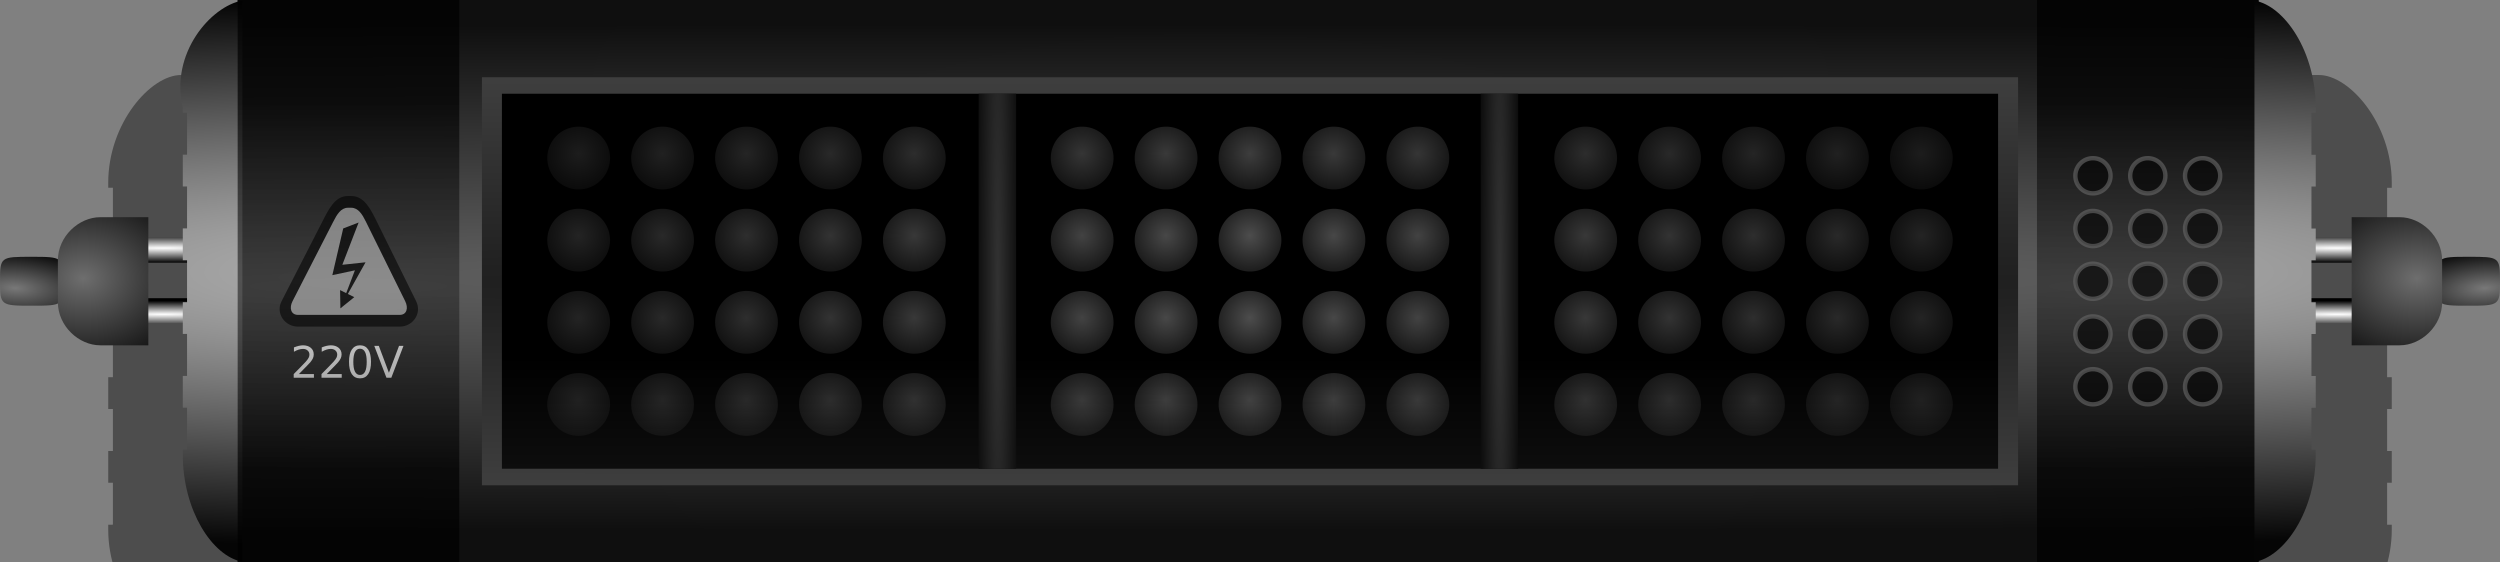<?xml version="1.0" encoding="UTF-8" standalone="no"?>
<!-- Created with Inkscape (http://www.inkscape.org/) -->

<svg
   xmlns:dc="http://purl.org/dc/elements/1.1/"
   xmlns:cc="http://creativecommons.org/ns#"
   xmlns:rdf="http://www.w3.org/1999/02/22-rdf-syntax-ns#"
   xmlns:svg="http://www.w3.org/2000/svg"
   xmlns="http://www.w3.org/2000/svg"
   xmlns:xlink="http://www.w3.org/1999/xlink"
   xmlns:sodipodi="http://sodipodi.sourceforge.net/DTD/sodipodi-0.dtd"
   xmlns:inkscape="http://www.inkscape.org/namespaces/inkscape"
   width="200"
   height="45"
   viewBox="0 0 200 45"
   id="svg2"
   version="1.1"
   inkscape:version="0.92.1 r15371"
   sodipodi:docname="background_strobe.svg">
  <rect x="0" y="0" width="200" height="45" fill="#808080" stroke="none"/>
  <defs
     id="defs4">
    <linearGradient
       inkscape:collect="always"
       id="linearGradient4836">
      <stop
         style="stop-color:#787878;stop-opacity:1"
         offset="0"
         id="stop4832" />
      <stop
         style="stop-color:#0a0a0a;stop-opacity:1"
         offset="1"
         id="stop4834" />
    </linearGradient>
    <linearGradient
       inkscape:collect="always"
       id="linearGradient4830">
      <stop
         style="stop-color:#6e6e6e;stop-opacity:1"
         offset="0"
         id="stop4826" />
      <stop
         style="stop-color:#000000;stop-opacity:1"
         offset="1"
         id="stop4828" />
    </linearGradient>
    <linearGradient
       id="linearGradient4921"
       inkscape:collect="always">
      <stop
         id="stop4917"
         offset="0"
         style="stop-color:#969696;stop-opacity:1" />
      <stop
         id="stop4919"
         offset="1"
         style="stop-color:#0a0a0a;stop-opacity:1" />
    </linearGradient>
    <linearGradient
       id="linearGradient4915"
       inkscape:collect="always">
      <stop
         id="stop4911"
         offset="0"
         style="stop-color:#fefefe;stop-opacity:1" />
      <stop
         id="stop4913"
         offset="1"
         style="stop-color:#000000;stop-opacity:1" />
    </linearGradient>
    <linearGradient
       id="linearGradient4909"
       inkscape:collect="always">
      <stop
         id="stop4905"
         offset="0"
         style="stop-color:#fefefe;stop-opacity:1" />
      <stop
         id="stop4907"
         offset="1"
         style="stop-color:#000000;stop-opacity:1" />
    </linearGradient>
    <linearGradient
       id="linearGradient4903"
       inkscape:collect="always">
      <stop
         id="stop4899"
         offset="0"
         style="stop-color:#828282;stop-opacity:1" />
      <stop
         id="stop4901"
         offset="1"
         style="stop-color:#000000;stop-opacity:1" />
    </linearGradient>
    <linearGradient
       inkscape:collect="always"
       id="linearGradient4840">
      <stop
         style="stop-color:#fafafa;stop-opacity:1"
         offset="0"
         id="stop4836" />
      <stop
         style="stop-color:#000000;stop-opacity:1"
         offset="1"
         id="stop4838" />
    </linearGradient>
    <linearGradient
       inkscape:collect="always"
       id="linearGradient4797">
      <stop
         style="stop-color:#c8c8c8;stop-opacity:1"
         offset="0"
         id="stop4793" />
      <stop
         style="stop-color:#000000;stop-opacity:1"
         offset="1"
         id="stop4795" />
    </linearGradient>
    <linearGradient
       inkscape:collect="always"
       id="linearGradient5319">
      <stop
         style="stop-color:#141414;stop-opacity:1"
         offset="0"
         id="stop5315" />
      <stop
         style="stop-color:#3c3c3c;stop-opacity:1"
         offset="1"
         id="stop5317" />
    </linearGradient>
    <linearGradient
       inkscape:collect="always"
       id="linearGradient5242">
      <stop
         style="stop-color:#969696;stop-opacity:1"
         offset="0"
         id="stop5238" />
      <stop
         style="stop-color:#323232;stop-opacity:1"
         offset="1"
         id="stop5240" />
    </linearGradient>
    <linearGradient
       id="linearGradient5160"
       inkscape:collect="always">
      <stop
         id="stop5156"
         offset="0"
         style="stop-color:#1e1e1e;stop-opacity:1" />
      <stop
         id="stop5158"
         offset="1"
         style="stop-color:#000000;stop-opacity:1" />
    </linearGradient>
    <linearGradient
       id="linearGradient5151"
       inkscape:collect="always">
      <stop
         id="stop5147"
         offset="0"
         style="stop-color:#c8c8c8;stop-opacity:1" />
      <stop
         id="stop5149"
         offset="1"
         style="stop-color:#f0f0f0;stop-opacity:1" />
    </linearGradient>
    <linearGradient
       inkscape:collect="always"
       id="linearGradient5138">
      <stop
         style="stop-color:#000000;stop-opacity:1;"
         offset="0"
         id="stop5134" />
      <stop
         style="stop-color:#000000;stop-opacity:0;"
         offset="1"
         id="stop5136" />
    </linearGradient>
    <linearGradient
       inkscape:collect="always"
       id="linearGradient5117">
      <stop
         style="stop-color:#000000;stop-opacity:1"
         offset="0"
         id="stop5113" />
      <stop
         style="stop-color:#969696;stop-opacity:1"
         offset="1"
         id="stop5115" />
    </linearGradient>
    <linearGradient
       inkscape:collect="always"
       id="linearGradient5077">
      <stop
         style="stop-color:#818181;stop-opacity:1;"
         offset="0"
         id="stop5073" />
      <stop
         style="stop-color:#000000;stop-opacity:1"
         offset="1"
         id="stop5075" />
    </linearGradient>
    <linearGradient
       inkscape:collect="always"
       id="linearGradient4752">
      <stop
         style="stop-color:#e6e6e6;stop-opacity:1"
         offset="0"
         id="stop4748" />
      <stop
         style="stop-color:#050505;stop-opacity:1"
         offset="1"
         id="stop4750" />
    </linearGradient>
    <linearGradient
       id="linearGradient5970"
       inkscape:collect="always">
      <stop
         id="stop5966"
         offset="0"
         style="stop-color:#646464;stop-opacity:1" />
      <stop
         id="stop5968"
         offset="1"
         style="stop-color:#0f0f0f;stop-opacity:1" />
    </linearGradient>
    <linearGradient
       inkscape:collect="always"
       id="linearGradient5362">
      <stop
         style="stop-color:#323232;stop-opacity:1"
         offset="0"
         id="stop5358" />
      <stop
         style="stop-color:#000000;stop-opacity:1"
         offset="1"
         id="stop5360" />
    </linearGradient>
    <linearGradient
       id="linearGradient4960"
       inkscape:collect="always">
      <stop
         id="stop4956"
         offset="0"
         style="stop-color:#828282;stop-opacity:1" />
      <stop
         id="stop4958"
         offset="1"
         style="stop-color:#1e1e1e;stop-opacity:1" />
    </linearGradient>
    <linearGradient
       id="linearGradient4954"
       inkscape:collect="always">
      <stop
         id="stop4950"
         offset="0"
         style="stop-color:#828282;stop-opacity:1" />
      <stop
         id="stop4952"
         offset="1"
         style="stop-color:#1e1e1e;stop-opacity:1" />
    </linearGradient>
    <linearGradient
       inkscape:collect="always"
       id="linearGradient4753">
      <stop
         style="stop-color:#828282;stop-opacity:1"
         offset="0"
         id="stop4749" />
      <stop
         style="stop-color:#1e1e1e;stop-opacity:1"
         offset="1"
         id="stop4751" />
    </linearGradient>
    <linearGradient
       inkscape:collect="always"
       id="linearGradient4747">
      <stop
         style="stop-color:#828282;stop-opacity:1"
         offset="0"
         id="stop4743" />
      <stop
         style="stop-color:#1e1e1e;stop-opacity:1"
         offset="1"
         id="stop4745" />
    </linearGradient>
    <linearGradient
       inkscape:collect="always"
       id="linearGradient6574">
      <stop
         style="stop-color:#323232;stop-opacity:1"
         offset="0"
         id="stop6570" />
      <stop
         style="stop-color:#000000;stop-opacity:1"
         offset="1"
         id="stop6572" />
    </linearGradient>
    <linearGradient
       inkscape:collect="always"
       id="linearGradient5448">
      <stop
         style="stop-color:#787878;stop-opacity:1"
         offset="0"
         id="stop5444" />
      <stop
         style="stop-color:#0f0f0f;stop-opacity:1"
         offset="1"
         id="stop5446" />
    </linearGradient>
    <linearGradient
       inkscape:collect="always"
       id="linearGradient5027">
      <stop
         style="stop-color:#1e1e1e;stop-opacity:1"
         offset="0"
         id="stop5023" />
      <stop
         style="stop-color:#787878;stop-opacity:1"
         offset="1"
         id="stop5025" />
    </linearGradient>
    <linearGradient
       id="linearGradient5021"
       inkscape:collect="always">
      <stop
         id="stop5017"
         offset="0"
         style="stop-color:#646464;stop-opacity:1" />
      <stop
         id="stop5019"
         offset="1"
         style="stop-color:#0f0f0f;stop-opacity:1" />
    </linearGradient>
    <linearGradient
       inkscape:collect="always"
       id="linearGradient4870">
      <stop
         style="stop-color:#000000;stop-opacity:1"
         offset="0"
         id="stop4866" />
      <stop
         style="stop-color:#646464;stop-opacity:1"
         offset="1"
         id="stop4868" />
    </linearGradient>
    <linearGradient
       id="linearGradient4860"
       inkscape:collect="always">
      <stop
         id="stop4856"
         offset="0"
         style="stop-color:#a0a0a0;stop-opacity:1" />
      <stop
         id="stop4858"
         offset="1"
         style="stop-color:#050505;stop-opacity:1" />
    </linearGradient>
    <linearGradient
       id="linearGradient4854"
       inkscape:collect="always">
      <stop
         id="stop4850"
         offset="0"
         style="stop-color:#a0a0a0;stop-opacity:1" />
      <stop
         id="stop4852"
         offset="1"
         style="stop-color:#050505;stop-opacity:1" />
    </linearGradient>
    <linearGradient
       inkscape:collect="always"
       id="linearGradient4846">
      <stop
         style="stop-color:#ffffff;stop-opacity:1"
         offset="0"
         id="stop4842" />
      <stop
         style="stop-color:#000000;stop-opacity:1"
         offset="1"
         id="stop4844" />
    </linearGradient>
    <linearGradient
       inkscape:collect="always"
       id="linearGradient4571">
      <stop
         style="stop-color:#a0a0a0;stop-opacity:1"
         offset="0"
         id="stop4567" />
      <stop
         style="stop-color:#1a1a1a;stop-opacity:1"
         offset="1"
         id="stop4569" />
    </linearGradient>
    <linearGradient
       inkscape:collect="always"
       id="linearGradient4279">
      <stop
         style="stop-color:#333333;stop-opacity:1"
         offset="0"
         id="stop4281" />
      <stop
         style="stop-color:#000000;stop-opacity:1"
         offset="1"
         id="stop4283" />
    </linearGradient>
    <linearGradient
       inkscape:collect="always"
       id="linearGradient4245">
      <stop
         style="stop-color:#808080;stop-opacity:1"
         offset="0"
         id="stop4247" />
      <stop
         style="stop-color:#1a1a1a;stop-opacity:1"
         offset="1"
         id="stop4249" />
    </linearGradient>
    <linearGradient
       inkscape:collect="always"
       xlink:href="#linearGradient5254"
       id="linearGradient5268"
       x1="768.053"
       y1="107.506"
       x2="768.053"
       y2="126.879"
       gradientUnits="userSpaceOnUse"
       gradientTransform="matrix(-1.803,0,0,-0.687,1496.589,1128.445)" />
    <linearGradient
       inkscape:collect="always"
       id="linearGradient5254">
      <stop
         style="stop-color:#333333;stop-opacity:1"
         offset="0"
         id="stop5256" />
      <stop
         style="stop-color:#000000;stop-opacity:1"
         offset="1"
         id="stop5258" />
    </linearGradient>
    <inkscape:perspective
       id="perspective2840"
       inkscape:persp3d-origin="372.04724 : 350.78739 : 1"
       inkscape:vp_z="744.09448 : 526.18109 : 1"
       inkscape:vp_y="0 : 1000 : 0"
       inkscape:vp_x="0 : 526.18109 : 1"
       sodipodi:type="inkscape:persp3d" />
    <inkscape:perspective
       id="perspective2840-1"
       inkscape:persp3d-origin="372.04724 : 350.78739 : 1"
       inkscape:vp_z="744.09448 : 526.18109 : 1"
       inkscape:vp_y="0 : 1000 : 0"
       inkscape:vp_x="0 : 526.18109 : 1"
       sodipodi:type="inkscape:persp3d" />
    <pattern
       y="0"
       x="0"
       height="6"
       width="6"
       patternUnits="userSpaceOnUse"
       id="EMFhbasepattern" />
    <pattern
       y="0"
       x="0"
       height="6"
       width="6"
       patternUnits="userSpaceOnUse"
       id="EMFhbasepattern-4" />
    <radialGradient
       inkscape:collect="always"
       xlink:href="#linearGradient5282"
       id="radialGradient4196-1"
       cx="767.797"
       cy="229.944"
       fx="767.797"
       fy="229.944"
       r="32.035"
       gradientTransform="matrix(-5.0597661e-5,0.719,-106.227,-0.011,24526.549,480.41)"
       gradientUnits="userSpaceOnUse" />
    <linearGradient
       id="linearGradient5282"
       inkscape:collect="always">
      <stop
         id="stop5284"
         offset="0"
         style="stop-color:#787878;stop-opacity:1" />
      <stop
         id="stop5286"
         offset="1"
         style="stop-color:#000000;stop-opacity:1" />
    </linearGradient>
    <radialGradient
       inkscape:collect="always"
       xlink:href="#linearGradient4279"
       id="radialGradient4275-2"
       cx="111.763"
       cy="1023.435"
       fx="111.763"
       fy="1023.435"
       r="29.788"
       gradientTransform="matrix(0.785,0,0,0.252,51.948,724.849)"
       gradientUnits="userSpaceOnUse" />
    <radialGradient
       inkscape:collect="always"
       xlink:href="#linearGradient4245"
       id="radialGradient4204-9-8-3-2"
       cx="800.392"
       cy="253.531"
       fx="800.392"
       fy="253.531"
       r="32.035"
       gradientTransform="matrix(-1.62,-0.023,0,-0.426,1435.061,1109.973)"
       gradientUnits="userSpaceOnUse" />
    <pattern
       y="0"
       x="0"
       height="6"
       width="6"
       patternUnits="userSpaceOnUse"
       id="EMFhbasepattern-49" />
    <radialGradient
       gradientUnits="userSpaceOnUse"
       gradientTransform="matrix(39.737,0,0,27.613,-21.338,-27408.217)"
       r="0.96"
       fy="1029.777"
       fx="0.568"
       cy="1029.777"
       cx="0.568"
       id="radialGradient4192"
       xlink:href="#linearGradient4571"
       inkscape:collect="always" />
    <radialGradient
       inkscape:collect="always"
       xlink:href="#linearGradient4615"
       id="radialGradient4966"
       gradientUnits="userSpaceOnUse"
       gradientTransform="matrix(0.638,1.5184271e-6,-1.5365238e-6,0.646,1.246,356.966)"
       cx="44.875"
       cy="1030.487"
       fx="44.875"
       fy="1030.487"
       r="13.125" />
    <linearGradient
       id="linearGradient4615"
       inkscape:collect="always">
      <stop
         id="stop4611"
         offset="0"
         style="stop-color:#e5d5ff;stop-opacity:1;" />
      <stop
         id="stop4613"
         offset="1"
         style="stop-color:#000000;stop-opacity:1" />
    </linearGradient>
    <radialGradient
       inkscape:collect="always"
       xlink:href="#linearGradient4846"
       id="radialGradient5116-8"
       gradientUnits="userSpaceOnUse"
       gradientTransform="matrix(0.345,8.2135837e-7,-8.3114736e-7,0.349,7.911,651.528)"
       cx="44.875"
       cy="1030.487"
       fx="44.875"
       fy="1030.487"
       r="13.125" />
    <radialGradient
       inkscape:collect="always"
       xlink:href="#linearGradient4846"
       id="radialGradient5116-8-3"
       gradientUnits="userSpaceOnUse"
       gradientTransform="matrix(0.345,8.2135837e-7,-8.3114736e-7,0.349,30.801,660.007)"
       cx="44.875"
       cy="1030.487"
       fx="44.875"
       fy="1030.487"
       r="13.125" />
    <radialGradient
       inkscape:collect="always"
       xlink:href="#linearGradient4846"
       id="radialGradient5116-8-2"
       gradientUnits="userSpaceOnUse"
       gradientTransform="matrix(0.345,8.2135837e-7,-8.3114736e-7,0.349,37.514,660.006)"
       cx="44.875"
       cy="1030.487"
       fx="44.875"
       fy="1030.487"
       r="13.125" />
    <radialGradient
       inkscape:collect="always"
       xlink:href="#linearGradient4846"
       id="radialGradient5116-8-86"
       gradientUnits="userSpaceOnUse"
       gradientTransform="matrix(0.345,8.2135837e-7,-8.3114736e-7,0.349,44.228,660.006)"
       cx="44.875"
       cy="1030.487"
       fx="44.875"
       fy="1030.487"
       r="13.125" />
    <radialGradient
       inkscape:collect="always"
       xlink:href="#linearGradient4846"
       id="radialGradient5116-8-0"
       gradientUnits="userSpaceOnUse"
       gradientTransform="matrix(0.345,8.2135837e-7,-8.3114736e-7,0.349,50.941,660.006)"
       cx="44.875"
       cy="1030.487"
       fx="44.875"
       fy="1030.487"
       r="13.125" />
    <radialGradient
       inkscape:collect="always"
       xlink:href="#linearGradient4846"
       id="radialGradient5116-8-6"
       gradientUnits="userSpaceOnUse"
       gradientTransform="matrix(0.345,8.2135837e-7,-8.3114736e-7,0.349,57.655,660.007)"
       cx="44.875"
       cy="1030.487"
       fx="44.875"
       fy="1030.487"
       r="13.125" />
    <radialGradient
       inkscape:collect="always"
       xlink:href="#linearGradient4846"
       id="radialGradient5116-8-69-8"
       gradientUnits="userSpaceOnUse"
       gradientTransform="matrix(0.345,8.2135837e-7,-8.3114736e-7,0.349,124.789,660.006)"
       cx="44.875"
       cy="1030.487"
       fx="44.875"
       fy="1030.487"
       r="13.125" />
    <radialGradient
       inkscape:collect="always"
       xlink:href="#linearGradient4846"
       id="radialGradient5116-8-6-4"
       gradientUnits="userSpaceOnUse"
       gradientTransform="matrix(0.345,8.2135837e-7,-8.3114736e-7,0.349,118.076,660.007)"
       cx="44.875"
       cy="1030.487"
       fx="44.875"
       fy="1030.487"
       r="13.125" />
    <radialGradient
       inkscape:collect="always"
       xlink:href="#linearGradient4846"
       id="radialGradient5116-8-0-4"
       gradientUnits="userSpaceOnUse"
       gradientTransform="matrix(0.345,8.2135837e-7,-8.3114736e-7,0.349,111.362,660.006)"
       cx="44.875"
       cy="1030.487"
       fx="44.875"
       fy="1030.487"
       r="13.125" />
    <radialGradient
       inkscape:collect="always"
       xlink:href="#linearGradient4846"
       id="radialGradient5116-8-2-2"
       gradientUnits="userSpaceOnUse"
       gradientTransform="matrix(0.345,8.2135837e-7,-8.3114736e-7,0.349,97.935,660.007)"
       cx="44.875"
       cy="1030.487"
       fx="44.875"
       fy="1030.487"
       r="13.125" />
    <radialGradient
       inkscape:collect="always"
       xlink:href="#linearGradient4846"
       id="radialGradient5116-8-3-1"
       gradientUnits="userSpaceOnUse"
       gradientTransform="matrix(0.345,8.2135837e-7,-8.3114736e-7,0.349,91.222,660.007)"
       cx="44.875"
       cy="1030.487"
       fx="44.875"
       fy="1030.487"
       r="13.125" />
    <radialGradient
       inkscape:collect="always"
       xlink:href="#linearGradient4846"
       id="radialGradient5116-8-4-8"
       gradientUnits="userSpaceOnUse"
       gradientTransform="matrix(0.345,8.2135837e-7,-8.3114736e-7,0.349,84.509,660.007)"
       cx="44.875"
       cy="1030.487"
       fx="44.875"
       fy="1030.487"
       r="13.125" />
    <radialGradient
       inkscape:collect="always"
       xlink:href="#linearGradient4846"
       id="radialGradient5116-8-8-6"
       gradientUnits="userSpaceOnUse"
       gradientTransform="matrix(0.345,8.2135837e-7,-8.3114736e-7,0.349,77.795,660.007)"
       cx="44.875"
       cy="1030.487"
       fx="44.875"
       fy="1030.487"
       r="13.125" />
    <radialGradient
       inkscape:collect="always"
       xlink:href="#linearGradient4846"
       id="radialGradient5116-8-7"
       gradientUnits="userSpaceOnUse"
       gradientTransform="matrix(0.345,8.2135837e-7,-8.3114736e-7,0.349,71.082,660.007)"
       cx="44.875"
       cy="1030.487"
       fx="44.875"
       fy="1030.487"
       r="13.125" />
    <radialGradient
       inkscape:collect="always"
       xlink:href="#linearGradient4846"
       id="radialGradient5116-8-8-2"
       gradientUnits="userSpaceOnUse"
       gradientTransform="matrix(0.345,8.2135837e-7,-8.3114736e-7,0.349,138.216,660.007)"
       cx="44.875"
       cy="1030.487"
       fx="44.875"
       fy="1030.487"
       r="13.125" />
    <radialGradient
       inkscape:collect="always"
       xlink:href="#linearGradient4846"
       id="radialGradient5116-8-5"
       gradientUnits="userSpaceOnUse"
       gradientTransform="matrix(0.345,8.2135837e-7,-8.3114736e-7,0.349,131.503,660.007)"
       cx="44.875"
       cy="1030.487"
       fx="44.875"
       fy="1030.487"
       r="13.125" />
    <radialGradient
       inkscape:collect="always"
       xlink:href="#linearGradient4846"
       id="radialGradient5116-8-3-7"
       gradientUnits="userSpaceOnUse"
       gradientTransform="matrix(0.345,8.2135837e-7,-8.3114736e-7,0.349,30.801,666.578)"
       cx="44.875"
       cy="1030.487"
       fx="44.875"
       fy="1030.487"
       r="13.125" />
    <radialGradient
       inkscape:collect="always"
       xlink:href="#linearGradient4846"
       id="radialGradient5116-8-2-0"
       gradientUnits="userSpaceOnUse"
       gradientTransform="matrix(0.345,8.2135837e-7,-8.3114736e-7,0.349,37.514,666.578)"
       cx="44.875"
       cy="1030.487"
       fx="44.875"
       fy="1030.487"
       r="13.125" />
    <radialGradient
       inkscape:collect="always"
       xlink:href="#linearGradient4846"
       id="radialGradient5116-8-86-8"
       gradientUnits="userSpaceOnUse"
       gradientTransform="matrix(0.345,8.2135837e-7,-8.3114736e-7,0.349,44.228,666.578)"
       cx="44.875"
       cy="1030.487"
       fx="44.875"
       fy="1030.487"
       r="13.125" />
    <radialGradient
       inkscape:collect="always"
       xlink:href="#linearGradient4846"
       id="radialGradient5116-8-0-3"
       gradientUnits="userSpaceOnUse"
       gradientTransform="matrix(0.345,8.2135837e-7,-8.3114736e-7,0.349,50.941,666.578)"
       cx="44.875"
       cy="1030.487"
       fx="44.875"
       fy="1030.487"
       r="13.125" />
    <radialGradient
       inkscape:collect="always"
       xlink:href="#linearGradient4846"
       id="radialGradient5116-8-6-3"
       gradientUnits="userSpaceOnUse"
       gradientTransform="matrix(0.345,8.2135837e-7,-8.3114736e-7,0.349,57.655,666.578)"
       cx="44.875"
       cy="1030.487"
       fx="44.875"
       fy="1030.487"
       r="13.125" />
    <radialGradient
       inkscape:collect="always"
       xlink:href="#linearGradient4846"
       id="radialGradient5116-8-7-8"
       gradientUnits="userSpaceOnUse"
       gradientTransform="matrix(0.345,8.2135837e-7,-8.3114736e-7,0.349,71.082,666.578)"
       cx="44.875"
       cy="1030.487"
       fx="44.875"
       fy="1030.487"
       r="13.125" />
    <radialGradient
       inkscape:collect="always"
       xlink:href="#linearGradient4846"
       id="radialGradient5116-8-8-6-4"
       gradientUnits="userSpaceOnUse"
       gradientTransform="matrix(0.345,8.2135837e-7,-8.3114736e-7,0.349,77.795,666.578)"
       cx="44.875"
       cy="1030.487"
       fx="44.875"
       fy="1030.487"
       r="13.125" />
    <radialGradient
       inkscape:collect="always"
       xlink:href="#linearGradient4846"
       id="radialGradient5116-8-4-8-8"
       gradientUnits="userSpaceOnUse"
       gradientTransform="matrix(0.345,8.2135837e-7,-8.3114736e-7,0.349,84.509,666.578)"
       cx="44.875"
       cy="1030.487"
       fx="44.875"
       fy="1030.487"
       r="13.125" />
    <radialGradient
       inkscape:collect="always"
       xlink:href="#linearGradient4846"
       id="radialGradient5116-8-3-1-2"
       gradientUnits="userSpaceOnUse"
       gradientTransform="matrix(0.345,8.2135837e-7,-8.3114736e-7,0.349,91.222,666.578)"
       cx="44.875"
       cy="1030.487"
       fx="44.875"
       fy="1030.487"
       r="13.125" />
    <radialGradient
       inkscape:collect="always"
       xlink:href="#linearGradient4846"
       id="radialGradient5116-8-2-2-7"
       gradientUnits="userSpaceOnUse"
       gradientTransform="matrix(0.345,8.2135837e-7,-8.3114736e-7,0.349,97.935,666.578)"
       cx="44.875"
       cy="1030.487"
       fx="44.875"
       fy="1030.487"
       r="13.125" />
    <radialGradient
       inkscape:collect="always"
       xlink:href="#linearGradient4846"
       id="radialGradient5116-8-0-4-2"
       gradientUnits="userSpaceOnUse"
       gradientTransform="matrix(0.345,8.2135837e-7,-8.3114736e-7,0.349,111.362,666.578)"
       cx="44.875"
       cy="1030.487"
       fx="44.875"
       fy="1030.487"
       r="13.125" />
    <radialGradient
       inkscape:collect="always"
       xlink:href="#linearGradient4846"
       id="radialGradient5116-8-6-4-6"
       gradientUnits="userSpaceOnUse"
       gradientTransform="matrix(0.345,8.2135837e-7,-8.3114736e-7,0.349,118.076,666.578)"
       cx="44.875"
       cy="1030.487"
       fx="44.875"
       fy="1030.487"
       r="13.125" />
    <radialGradient
       inkscape:collect="always"
       xlink:href="#linearGradient4846"
       id="radialGradient5116-8-69-8-6"
       gradientUnits="userSpaceOnUse"
       gradientTransform="matrix(0.345,8.2135837e-7,-8.3114736e-7,0.349,124.789,666.578)"
       cx="44.875"
       cy="1030.487"
       fx="44.875"
       fy="1030.487"
       r="13.125" />
    <radialGradient
       inkscape:collect="always"
       xlink:href="#linearGradient4846"
       id="radialGradient5116-8-5-6"
       gradientUnits="userSpaceOnUse"
       gradientTransform="matrix(0.345,8.2135837e-7,-8.3114736e-7,0.349,131.503,666.578)"
       cx="44.875"
       cy="1030.487"
       fx="44.875"
       fy="1030.487"
       r="13.125" />
    <radialGradient
       inkscape:collect="always"
       xlink:href="#linearGradient4846"
       id="radialGradient5116-8-8-2-9"
       gradientUnits="userSpaceOnUse"
       gradientTransform="matrix(0.345,8.2135837e-7,-8.3114736e-7,0.349,138.216,666.578)"
       cx="44.875"
       cy="1030.487"
       fx="44.875"
       fy="1030.487"
       r="13.125" />
    <radialGradient
       inkscape:collect="always"
       xlink:href="#linearGradient4846"
       id="radialGradient5116-8-3-2"
       gradientUnits="userSpaceOnUse"
       gradientTransform="matrix(0.345,8.2135837e-7,-8.3114736e-7,0.349,30.801,673.15)"
       cx="44.875"
       cy="1030.487"
       fx="44.875"
       fy="1030.487"
       r="13.125" />
    <radialGradient
       inkscape:collect="always"
       xlink:href="#linearGradient4846"
       id="radialGradient5116-8-2-5"
       gradientUnits="userSpaceOnUse"
       gradientTransform="matrix(0.345,8.2135837e-7,-8.3114736e-7,0.349,37.514,673.15)"
       cx="44.875"
       cy="1030.487"
       fx="44.875"
       fy="1030.487"
       r="13.125" />
    <radialGradient
       inkscape:collect="always"
       xlink:href="#linearGradient4846"
       id="radialGradient5116-8-86-1"
       gradientUnits="userSpaceOnUse"
       gradientTransform="matrix(0.345,8.2135837e-7,-8.3114736e-7,0.349,44.228,673.15)"
       cx="44.875"
       cy="1030.487"
       fx="44.875"
       fy="1030.487"
       r="13.125" />
    <radialGradient
       inkscape:collect="always"
       xlink:href="#linearGradient4846"
       id="radialGradient5116-8-0-2"
       gradientUnits="userSpaceOnUse"
       gradientTransform="matrix(0.345,8.2135837e-7,-8.3114736e-7,0.349,50.941,673.15)"
       cx="44.875"
       cy="1030.487"
       fx="44.875"
       fy="1030.487"
       r="13.125" />
    <radialGradient
       inkscape:collect="always"
       xlink:href="#linearGradient4846"
       id="radialGradient5116-8-6-0"
       gradientUnits="userSpaceOnUse"
       gradientTransform="matrix(0.345,8.2135837e-7,-8.3114736e-7,0.349,57.655,673.15)"
       cx="44.875"
       cy="1030.487"
       fx="44.875"
       fy="1030.487"
       r="13.125" />
    <radialGradient
       inkscape:collect="always"
       xlink:href="#linearGradient4846"
       id="radialGradient5116-8-7-1"
       gradientUnits="userSpaceOnUse"
       gradientTransform="matrix(0.345,8.2135837e-7,-8.3114736e-7,0.349,71.082,673.15)"
       cx="44.875"
       cy="1030.487"
       fx="44.875"
       fy="1030.487"
       r="13.125" />
    <radialGradient
       inkscape:collect="always"
       xlink:href="#linearGradient4846"
       id="radialGradient5116-8-8-6-0"
       gradientUnits="userSpaceOnUse"
       gradientTransform="matrix(0.345,8.2135837e-7,-8.3114736e-7,0.349,77.795,673.15)"
       cx="44.875"
       cy="1030.487"
       fx="44.875"
       fy="1030.487"
       r="13.125" />
    <radialGradient
       inkscape:collect="always"
       xlink:href="#linearGradient4846"
       id="radialGradient5116-8-4-8-9"
       gradientUnits="userSpaceOnUse"
       gradientTransform="matrix(0.345,8.2135837e-7,-8.3114736e-7,0.349,84.509,673.15)"
       cx="44.875"
       cy="1030.487"
       fx="44.875"
       fy="1030.487"
       r="13.125" />
    <radialGradient
       inkscape:collect="always"
       xlink:href="#linearGradient4846"
       id="radialGradient5116-8-3-1-6"
       gradientUnits="userSpaceOnUse"
       gradientTransform="matrix(0.345,8.2135837e-7,-8.3114736e-7,0.349,91.222,673.15)"
       cx="44.875"
       cy="1030.487"
       fx="44.875"
       fy="1030.487"
       r="13.125" />
    <radialGradient
       inkscape:collect="always"
       xlink:href="#linearGradient4846"
       id="radialGradient5116-8-2-2-9"
       gradientUnits="userSpaceOnUse"
       gradientTransform="matrix(0.345,8.2135837e-7,-8.3114736e-7,0.349,97.935,673.15)"
       cx="44.875"
       cy="1030.487"
       fx="44.875"
       fy="1030.487"
       r="13.125" />
    <radialGradient
       inkscape:collect="always"
       xlink:href="#linearGradient4846"
       id="radialGradient5116-8-0-4-3"
       gradientUnits="userSpaceOnUse"
       gradientTransform="matrix(0.345,8.2135837e-7,-8.3114736e-7,0.349,111.362,673.15)"
       cx="44.875"
       cy="1030.487"
       fx="44.875"
       fy="1030.487"
       r="13.125" />
    <radialGradient
       inkscape:collect="always"
       xlink:href="#linearGradient4846"
       id="radialGradient5116-8-6-4-1"
       gradientUnits="userSpaceOnUse"
       gradientTransform="matrix(0.345,8.2135837e-7,-8.3114736e-7,0.349,118.076,673.15)"
       cx="44.875"
       cy="1030.487"
       fx="44.875"
       fy="1030.487"
       r="13.125" />
    <radialGradient
       inkscape:collect="always"
       xlink:href="#linearGradient4846"
       id="radialGradient5116-8-69-8-1"
       gradientUnits="userSpaceOnUse"
       gradientTransform="matrix(0.345,8.2135837e-7,-8.3114736e-7,0.349,124.789,673.15)"
       cx="44.875"
       cy="1030.487"
       fx="44.875"
       fy="1030.487"
       r="13.125" />
    <radialGradient
       inkscape:collect="always"
       xlink:href="#linearGradient4846"
       id="radialGradient5116-8-5-3"
       gradientUnits="userSpaceOnUse"
       gradientTransform="matrix(0.345,8.2135837e-7,-8.3114736e-7,0.349,131.503,673.15)"
       cx="44.875"
       cy="1030.487"
       fx="44.875"
       fy="1030.487"
       r="13.125" />
    <radialGradient
       inkscape:collect="always"
       xlink:href="#linearGradient4846"
       id="radialGradient5116-8-8-2-99"
       gradientUnits="userSpaceOnUse"
       gradientTransform="matrix(0.345,8.2135837e-7,-8.3114736e-7,0.349,138.216,673.15)"
       cx="44.875"
       cy="1030.487"
       fx="44.875"
       fy="1030.487"
       r="13.125" />
    <radialGradient
       inkscape:collect="always"
       xlink:href="#linearGradient4846"
       id="radialGradient5116-8-3-0"
       gradientUnits="userSpaceOnUse"
       gradientTransform="matrix(0.345,8.2135837e-7,-8.3114736e-7,0.349,30.801,679.721)"
       cx="44.875"
       cy="1030.487"
       fx="44.875"
       fy="1030.487"
       r="13.125" />
    <radialGradient
       inkscape:collect="always"
       xlink:href="#linearGradient4846"
       id="radialGradient5116-8-2-8"
       gradientUnits="userSpaceOnUse"
       gradientTransform="matrix(0.345,8.2135837e-7,-8.3114736e-7,0.349,37.514,679.721)"
       cx="44.875"
       cy="1030.487"
       fx="44.875"
       fy="1030.487"
       r="13.125" />
    <radialGradient
       inkscape:collect="always"
       xlink:href="#linearGradient4846"
       id="radialGradient5116-8-86-2"
       gradientUnits="userSpaceOnUse"
       gradientTransform="matrix(0.345,8.2135837e-7,-8.3114736e-7,0.349,44.228,679.721)"
       cx="44.875"
       cy="1030.487"
       fx="44.875"
       fy="1030.487"
       r="13.125" />
    <radialGradient
       inkscape:collect="always"
       xlink:href="#linearGradient4846"
       id="radialGradient5116-8-0-9"
       gradientUnits="userSpaceOnUse"
       gradientTransform="matrix(0.345,8.2135837e-7,-8.3114736e-7,0.349,50.941,679.721)"
       cx="44.875"
       cy="1030.487"
       fx="44.875"
       fy="1030.487"
       r="13.125" />
    <radialGradient
       inkscape:collect="always"
       xlink:href="#linearGradient4846"
       id="radialGradient5116-8-6-9"
       gradientUnits="userSpaceOnUse"
       gradientTransform="matrix(0.345,8.2135837e-7,-8.3114736e-7,0.349,57.655,679.721)"
       cx="44.875"
       cy="1030.487"
       fx="44.875"
       fy="1030.487"
       r="13.125" />
    <radialGradient
       inkscape:collect="always"
       xlink:href="#linearGradient4846"
       id="radialGradient5116-8-7-3"
       gradientUnits="userSpaceOnUse"
       gradientTransform="matrix(0.345,8.2135837e-7,-8.3114736e-7,0.349,71.082,679.721)"
       cx="44.875"
       cy="1030.487"
       fx="44.875"
       fy="1030.487"
       r="13.125" />
    <radialGradient
       inkscape:collect="always"
       xlink:href="#linearGradient4846"
       id="radialGradient5116-8-8-6-6"
       gradientUnits="userSpaceOnUse"
       gradientTransform="matrix(0.345,8.2135837e-7,-8.3114736e-7,0.349,77.795,679.721)"
       cx="44.875"
       cy="1030.487"
       fx="44.875"
       fy="1030.487"
       r="13.125" />
    <radialGradient
       inkscape:collect="always"
       xlink:href="#linearGradient4846"
       id="radialGradient5116-8-4-8-0"
       gradientUnits="userSpaceOnUse"
       gradientTransform="matrix(0.345,8.2135837e-7,-8.3114736e-7,0.349,84.509,679.721)"
       cx="44.875"
       cy="1030.487"
       fx="44.875"
       fy="1030.487"
       r="13.125" />
    <radialGradient
       inkscape:collect="always"
       xlink:href="#linearGradient4846"
       id="radialGradient5116-8-3-1-4"
       gradientUnits="userSpaceOnUse"
       gradientTransform="matrix(0.345,8.2135837e-7,-8.3114736e-7,0.349,91.222,679.721)"
       cx="44.875"
       cy="1030.487"
       fx="44.875"
       fy="1030.487"
       r="13.125" />
    <radialGradient
       inkscape:collect="always"
       xlink:href="#linearGradient4846"
       id="radialGradient5116-8-2-2-2"
       gradientUnits="userSpaceOnUse"
       gradientTransform="matrix(0.345,8.2135837e-7,-8.3114736e-7,0.349,97.935,679.721)"
       cx="44.875"
       cy="1030.487"
       fx="44.875"
       fy="1030.487"
       r="13.125" />
    <radialGradient
       inkscape:collect="always"
       xlink:href="#linearGradient4846"
       id="radialGradient5116-8-0-4-7"
       gradientUnits="userSpaceOnUse"
       gradientTransform="matrix(0.345,8.2135837e-7,-8.3114736e-7,0.349,111.362,679.721)"
       cx="44.875"
       cy="1030.487"
       fx="44.875"
       fy="1030.487"
       r="13.125" />
    <radialGradient
       inkscape:collect="always"
       xlink:href="#linearGradient4846"
       id="radialGradient5116-8-6-4-7"
       gradientUnits="userSpaceOnUse"
       gradientTransform="matrix(0.345,8.2135837e-7,-8.3114736e-7,0.349,118.076,679.721)"
       cx="44.875"
       cy="1030.487"
       fx="44.875"
       fy="1030.487"
       r="13.125" />
    <radialGradient
       inkscape:collect="always"
       xlink:href="#linearGradient4846"
       id="radialGradient5116-8-69-8-7"
       gradientUnits="userSpaceOnUse"
       gradientTransform="matrix(0.345,8.2135837e-7,-8.3114736e-7,0.349,124.789,679.721)"
       cx="44.875"
       cy="1030.487"
       fx="44.875"
       fy="1030.487"
       r="13.125" />
    <radialGradient
       inkscape:collect="always"
       xlink:href="#linearGradient4846"
       id="radialGradient5116-8-5-7"
       gradientUnits="userSpaceOnUse"
       gradientTransform="matrix(0.345,8.2135837e-7,-8.3114736e-7,0.349,131.503,679.721)"
       cx="44.875"
       cy="1030.487"
       fx="44.875"
       fy="1030.487"
       r="13.125" />
    <radialGradient
       inkscape:collect="always"
       xlink:href="#linearGradient4846"
       id="radialGradient5116-8-8-2-6"
       gradientUnits="userSpaceOnUse"
       gradientTransform="matrix(0.345,8.2135837e-7,-8.3114736e-7,0.349,138.216,679.721)"
       cx="44.875"
       cy="1030.487"
       fx="44.875"
       fy="1030.487"
       r="13.125" />
    <radialGradient
       inkscape:collect="always"
       xlink:href="#linearGradient4571"
       id="radialGradient4789"
       gradientUnits="userSpaceOnUse"
       gradientTransform="matrix(146.86,0,0,22.641,-70.55,-22285.034)"
       cx="0.568"
       cy="1029.777"
       fx="0.568"
       fy="1029.777"
       r="0.96" />
    <radialGradient
       inkscape:collect="always"
       xlink:href="#linearGradient4854"
       id="radialGradient4809"
       gradientUnits="userSpaceOnUse"
       gradientTransform="matrix(146.86,0,0,22.249,-70.55,-21881.55)"
       cx="0.568"
       cy="1029.777"
       fx="0.568"
       fy="1029.777"
       r="0.96" />
    <radialGradient
       inkscape:collect="always"
       xlink:href="#linearGradient4860"
       id="radialGradient4809-1"
       gradientUnits="userSpaceOnUse"
       gradientTransform="matrix(146.86,0,0,22.641,-70.55,-22285.034)"
       cx="0.568"
       cy="1029.777"
       fx="0.568"
       fy="1029.777"
       r="0.96" />
    <radialGradient
       inkscape:collect="always"
       xlink:href="#linearGradient4870"
       id="radialGradient4872"
       cx="-88.714"
       cy="1080.464"
       fx="-88.714"
       fy="1080.464"
       r="46.057"
       gradientTransform="matrix(3.789,-9.3947436e-8,7.7061651e-7,1.075,225.565,-130.665)"
       gradientUnits="userSpaceOnUse" />
    <radialGradient
       inkscape:collect="always"
       xlink:href="#linearGradient5021"
       id="radialGradient5009"
       gradientUnits="userSpaceOnUse"
       gradientTransform="matrix(79.004,4.4449138e-5,0,0.271,6898.451,738.261)"
       cx="-88.714"
       cy="1080.464"
       fx="-88.714"
       fy="1080.464"
       r="46.057" />
    <radialGradient
       inkscape:collect="always"
       xlink:href="#linearGradient5027"
       id="radialGradient5011"
       gradientUnits="userSpaceOnUse"
       gradientTransform="matrix(-3.5592144e-5,1.415,-74.723,-0.005,17282.478,-55.367)"
       cx="767.797"
       cy="229.938"
       fx="767.797"
       fy="229.938"
       r="32.035" />
    <radialGradient
       inkscape:collect="always"
       xlink:href="#linearGradient5448"
       id="radialGradient5156"
       gradientUnits="userSpaceOnUse"
       gradientTransform="matrix(3.454,3.3911411e-7,0,0.486,403.266,506.244)"
       cx="-88.718"
       cy="1076.639"
       fx="-88.718"
       fy="1076.639"
       r="46.057" />
    <linearGradient
       inkscape:collect="always"
       xlink:href="#linearGradient5254"
       id="linearGradient5158"
       gradientUnits="userSpaceOnUse"
       gradientTransform="matrix(-2.468,0,0,-1.8,1995.077,1264.281)"
       x1="768.053"
       y1="107.506"
       x2="768.053"
       y2="126.879" />
    <radialGradient
       inkscape:collect="always"
       xlink:href="#linearGradient6574"
       id="radialGradient6576"
       cx="63.905"
       cy="1083.475"
       fx="63.905"
       fy="1083.475"
       r="11.932"
       gradientTransform="matrix(0.186,0,-9.2050714e-7,2.527,67.985,-1707.901)"
       gradientUnits="userSpaceOnUse" />
    <radialGradient
       inkscape:collect="always"
       xlink:href="#linearGradient6574"
       id="radialGradient7187"
       gradientUnits="userSpaceOnUse"
       gradientTransform="matrix(0.19,0,-4.5469901e-6,5.586,67.681,-5022.098)"
       cx="63.905"
       cy="1083.475"
       fx="63.905"
       fy="1083.475"
       r="11.932" />
    <radialGradient
       inkscape:collect="always"
       xlink:href="#linearGradient6574"
       id="radialGradient7187-6"
       gradientUnits="userSpaceOnUse"
       gradientTransform="matrix(0.175,0,-4.1916085e-6,5.586,108.793,-5022.098)"
       cx="63.905"
       cy="1083.475"
       fx="63.905"
       fy="1083.475"
       r="11.932" />
    <radialGradient
       inkscape:collect="always"
       xlink:href="#linearGradient4747"
       id="radialGradient5551-7"
       gradientUnits="userSpaceOnUse"
       gradientTransform="matrix(0.818,7.8037863e-8,-7.8772932e-8,0.826,-16.318,68.479)"
       cx="8.984"
       cy="943.307"
       fx="8.984"
       fy="943.307"
       r="3.743" />
    <radialGradient
       inkscape:collect="always"
       xlink:href="#linearGradient4954"
       id="radialGradient5551-7-6"
       gradientUnits="userSpaceOnUse"
       gradientTransform="matrix(0.818,7.8037863e-8,-7.8772932e-8,0.826,-16.318,68.479)"
       cx="8.984"
       cy="943.307"
       fx="8.984"
       fy="943.307"
       r="3.743" />
    <radialGradient
       inkscape:collect="always"
       xlink:href="#linearGradient4960"
       id="radialGradient5551-7-1"
       gradientUnits="userSpaceOnUse"
       gradientTransform="matrix(0.818,7.8037863e-8,-7.8772932e-8,0.826,-16.318,68.479)"
       cx="8.984"
       cy="943.307"
       fx="8.984"
       fy="943.307"
       r="3.743" />
    <radialGradient
       inkscape:collect="always"
       xlink:href="#linearGradient4753"
       id="radialGradient5551-7-6-9"
       gradientUnits="userSpaceOnUse"
       gradientTransform="matrix(0.818,7.8037863e-8,-7.8772932e-8,0.826,-16.318,68.479)"
       cx="8.984"
       cy="943.307"
       fx="8.984"
       fy="943.307"
       r="3.743" />
    <radialGradient
       inkscape:collect="always"
       xlink:href="#linearGradient5362"
       id="radialGradient5364"
       cx="28.414"
       cy="1029.862"
       fx="28.414"
       fy="1029.862"
       r="6.919"
       gradientTransform="matrix(20.764,-7.1873466e-6,2.9250629e-7,1.387,-561.573,-398.27)"
       gradientUnits="userSpaceOnUse" />
    <radialGradient
       inkscape:collect="always"
       xlink:href="#linearGradient5362"
       id="radialGradient5526-3"
       gradientUnits="userSpaceOnUse"
       gradientTransform="matrix(26.599,0,0,2.128,-581.412,-1221.284)"
       cx="28.414"
       cy="1029.862"
       fx="28.414"
       fy="1029.862"
       r="6.919" />
    <radialGradient
       inkscape:collect="always"
       xlink:href="#linearGradient5448"
       id="radialGradient5923"
       gradientUnits="userSpaceOnUse"
       gradientTransform="matrix(3.454,3.3911411e-7,0,0.486,403.266,-501.118)"
       cx="-88.718"
       cy="1076.639"
       fx="-88.718"
       fy="1076.639"
       r="46.057" />
    <radialGradient
       inkscape:collect="always"
       xlink:href="#linearGradient5970"
       id="radialGradient5964"
       gradientUnits="userSpaceOnUse"
       gradientTransform="matrix(11.976,3.690987e-6,0,0.44,1159.331,-451.529)"
       cx="-88.718"
       cy="1076.639"
       fx="-88.718"
       fy="1076.639"
       r="46.057" />
    <radialGradient
       inkscape:collect="always"
       xlink:href="#linearGradient4752"
       id="radialGradient5964-0"
       gradientUnits="userSpaceOnUse"
       gradientTransform="matrix(5.658,9.5110153e-7,0,0.494,598.773,497.27)"
       cx="-88.718"
       cy="1076.639"
       fx="-88.718"
       fy="1076.639"
       r="46.057" />
    <radialGradient
       inkscape:collect="always"
       xlink:href="#linearGradient5077"
       id="radialGradient5079"
       cx="5.759"
       cy="1036.137"
       fx="5.759"
       fy="1036.137"
       r="5.884"
       gradientTransform="matrix(1.3,0,0,1.544,-1.605,-570.075)"
       gradientUnits="userSpaceOnUse" />
    <radialGradient
       inkscape:collect="always"
       xlink:href="#linearGradient5117"
       id="radialGradient5119"
       cx="10.699"
       cy="1017.999"
       fx="10.699"
       fy="1017.999"
       r="6.406"
       gradientTransform="matrix(2.973,0,0,1.61,-17.607,-1623.133)"
       gradientUnits="userSpaceOnUse" />
    <linearGradient
       inkscape:collect="always"
       xlink:href="#linearGradient5138"
       id="linearGradient5142"
       x1="3.195"
       y1="1029.864"
       x2="9.039"
       y2="1029.864"
       gradientUnits="userSpaceOnUse" />
    <linearGradient
       inkscape:collect="always"
       xlink:href="#linearGradient5151"
       id="linearGradient5144"
       gradientUnits="userSpaceOnUse"
       x1="5.603"
       y1="1030.87"
       x2="5.603"
       y2="1026.903"
       gradientTransform="matrix(0.695,0,0,0.695,1.635,319.174)" />
    <radialGradient
       inkscape:collect="always"
       xlink:href="#linearGradient5160"
       id="radialGradient5154"
       gradientUnits="userSpaceOnUse"
       gradientTransform="matrix(1.112,0,0,1.484,0.665,-507.593)"
       cx="5.759"
       cy="1036.137"
       fx="5.759"
       fy="1036.137"
       r="5.884" />
    <radialGradient
       inkscape:collect="always"
       xlink:href="#linearGradient5117"
       id="radialGradient5119-2"
       cx="10.699"
       cy="1017.999"
       fx="10.699"
       fy="1017.999"
       r="6.406"
       gradientTransform="matrix(2.973,0,0,1.61,-19.998,-617.997)"
       gradientUnits="userSpaceOnUse" />
    <radialGradient
       inkscape:collect="always"
       xlink:href="#linearGradient5319"
       id="radialGradient5224"
       gradientUnits="userSpaceOnUse"
       gradientTransform="matrix(1.954,-2.264,3.01,2.597,-3079.091,-1598.957)"
       cx="10.597"
       cy="1022.158"
       fx="10.597"
       fy="1022.158"
       r="6.406" />
    <radialGradient
       inkscape:collect="always"
       xlink:href="#linearGradient5242"
       id="radialGradient5244"
       cx="1.945"
       cy="1029.248"
       fx="1.945"
       fy="1029.248"
       r="1.9"
       gradientTransform="matrix(1,0,0,1.023,0,-23.936)"
       gradientUnits="userSpaceOnUse" />
    <linearGradient
       inkscape:collect="always"
       xlink:href="#linearGradient5151"
       id="linearGradient5328"
       gradientUnits="userSpaceOnUse"
       gradientTransform="matrix(0.695,0,0,0.695,1.635,319.174)"
       x1="5.603"
       y1="1030.87"
       x2="5.603"
       y2="1026.903" />
    <radialGradient
       inkscape:collect="always"
       xlink:href="#linearGradient5319"
       id="radialGradient5337"
       gradientUnits="userSpaceOnUse"
       gradientTransform="matrix(1.954,-2.921,3.01,3.351,-3079.135,-2360.722)"
       cx="10.597"
       cy="1022.158"
       fx="10.597"
       fy="1022.158"
       r="6.406" />
    <radialGradient
       inkscape:collect="always"
       xlink:href="#linearGradient4921"
       id="radialGradient5339"
       gradientUnits="userSpaceOnUse"
       gradientTransform="matrix(3.318,-0.711,2.318,1.399,-2387.937,-407.795)"
       cx="1.379"
       cy="1028.726"
       fx="1.379"
       fy="1028.726"
       r="1.9" />
    <radialGradient
       inkscape:collect="always"
       xlink:href="#linearGradient5362"
       id="radialGradient5526-3-8"
       gradientUnits="userSpaceOnUse"
       gradientTransform="matrix(26.599,0,0,2.128,-581.412,-1221.284)"
       cx="28.414"
       cy="1029.862"
       fx="28.414"
       fy="1029.862"
       r="6.919" />
    <radialGradient
       inkscape:collect="always"
       xlink:href="#linearGradient4797"
       id="radialGradient4799"
       cx="-8.529"
       cy="1038.911"
       fx="-8.529"
       fy="1038.911"
       r="1.9"
       gradientTransform="matrix(2.14,1.1920717e-6,-8.8595095e-7,1.59,9.721,-613.07)"
       gradientUnits="userSpaceOnUse" />
    <radialGradient
       inkscape:collect="always"
       xlink:href="#linearGradient4840"
       id="radialGradient4842"
       cx="-5.546"
       cy="1037.844"
       fx="-5.546"
       fy="1037.844"
       r="1.724"
       gradientTransform="matrix(7.013,4.9962974e-6,-2.1008719e-7,0.295,33.106,731.673)"
       gradientUnits="userSpaceOnUse" />
    <radialGradient
       inkscape:collect="always"
       xlink:href="#linearGradient4915"
       id="radialGradient4842-9"
       cx="-5.546"
       cy="1037.844"
       fx="-5.546"
       fy="1037.844"
       r="1.724"
       gradientTransform="matrix(12.246,2.1305474e-6,0,0.628,80.956,380.744)"
       gradientUnits="userSpaceOnUse" />
    <radialGradient
       inkscape:collect="always"
       xlink:href="#linearGradient4909"
       id="radialGradient4875"
       gradientUnits="userSpaceOnUse"
       gradientTransform="matrix(12.246,2.3085391e-6,0,0.68,80.956,321.474)"
       cx="-5.546"
       cy="1037.844"
       fx="-5.546"
       fy="1037.844"
       r="1.724" />
    <radialGradient
       inkscape:collect="always"
       xlink:href="#linearGradient4797"
       id="radialGradient4877"
       gradientUnits="userSpaceOnUse"
       gradientTransform="matrix(6.337,5.4667882e-6,-1.4821413e-6,1.718,45.525,-746.071)"
       cx="-8.529"
       cy="1038.911"
       fx="-8.529"
       fy="1038.911"
       r="1.9" />
    <radialGradient
       inkscape:collect="always"
       xlink:href="#linearGradient4903"
       id="radialGradient4885"
       gradientUnits="userSpaceOnUse"
       gradientTransform="matrix(3.589,5.4065609e-7,0,2.645,21.784,-1708.771)"
       cx="-8.701"
       cy="1038.911"
       fx="-8.701"
       fy="1038.911"
       r="1.9" />
    <radialGradient
       inkscape:collect="always"
       xlink:href="#linearGradient4836"
       id="radialGradient4924"
       gradientUnits="userSpaceOnUse"
       gradientTransform="matrix(3.318,-0.711,2.318,1.399,-2387.937,-407.795)"
       cx="1.379"
       cy="1028.726"
       fx="1.379"
       fy="1028.726"
       r="1.9" />
    <radialGradient
       inkscape:collect="always"
       xlink:href="#linearGradient4830"
       id="radialGradient4938"
       gradientUnits="userSpaceOnUse"
       gradientTransform="matrix(5.802,5.553119e-8,5.8432462e-7,4.56,57.137,-3707.801)"
       cx="-8.701"
       cy="1038.911"
       fx="-8.701"
       fy="1038.911"
       r="1.9" />
    <radialGradient
       inkscape:collect="always"
       xlink:href="#linearGradient4830"
       id="radialGradient4844"
       gradientUnits="userSpaceOnUse"
       gradientTransform="matrix(5.802,5.553119e-8,5.8432462e-7,4.56,57.137,-3707.801)"
       cx="-8.701"
       cy="1038.911"
       fx="-8.701"
       fy="1038.911"
       r="1.9" />
    <radialGradient
       inkscape:collect="always"
       xlink:href="#linearGradient4836"
       id="radialGradient4924-7"
       gradientUnits="userSpaceOnUse"
       gradientTransform="matrix(3.318,-0.711,2.318,1.399,-2387.937,-407.795)"
       cx="1.379"
       cy="1028.726"
       fx="1.379"
       fy="1028.726"
       r="1.9" />
    <radialGradient
       inkscape:collect="always"
       xlink:href="#linearGradient4915"
       id="radialGradient4875-8"
       gradientUnits="userSpaceOnUse"
       gradientTransform="matrix(12.246,2.3085391e-6,0,0.68,80.956,321.474)"
       cx="-5.546"
       cy="1037.844"
       fx="-5.546"
       fy="1037.844"
       r="1.724" />
    <radialGradient
       inkscape:collect="always"
       xlink:href="#linearGradient4915"
       id="radialGradient4842-9-0"
       cx="-5.546"
       cy="1037.844"
       fx="-5.546"
       fy="1037.844"
       r="1.724"
       gradientTransform="matrix(12.246,2.1305474e-6,0,0.628,80.956,380.744)"
       gradientUnits="userSpaceOnUse" />
    <radialGradient
       inkscape:collect="always"
       xlink:href="#linearGradient4830"
       id="radialGradient4844-2"
       gradientUnits="userSpaceOnUse"
       gradientTransform="matrix(5.802,5.553119e-8,5.8432462e-7,4.56,57.137,-3707.801)"
       cx="-8.701"
       cy="1038.911"
       fx="-8.701"
       fy="1038.911"
       r="1.9" />
  </defs>
  <sodipodi:namedview
     id="base"
     pagecolor="#ffffff"
     bordercolor="#666666"
     borderopacity="1.0"
     inkscape:pageopacity="0.0"
     inkscape:pageshadow="2"
     inkscape:zoom="5.6568544"
     inkscape:cx="101.02775"
     inkscape:cy="3.9344846"
     inkscape:document-units="px"
     inkscape:current-layer="layer1"
     showgrid="false"
     units="px"
     inkscape:window-width="1920"
     inkscape:window-height="1028"
     inkscape:window-x="-8"
     inkscape:window-y="-8"
     inkscape:window-maximized="1"
     objecttolerance="10"
     guidetolerance="9"
     showguides="true"
     inkscape:guide-bbox="true" />
  <g
     inkscape:label="Layer 1"
     inkscape:groupmode="layer"
     id="layer1"
     transform="translate(0,-1007.362)">
    <g
       id="g4288"
       transform="matrix(1.164,0,0,1.164,-15.649,-168.565)" />
    <path
       style="color:#000000;font-style:normal;font-variant:normal;font-weight:normal;font-stretch:normal;font-size:medium;line-height:normal;font-family:sans-serif;font-variant-ligatures:normal;font-variant-position:normal;font-variant-caps:normal;font-variant-numeric:normal;font-variant-alternates:normal;font-feature-settings:normal;text-indent:0;text-align:start;text-decoration:none;text-decoration-line:none;text-decoration-style:solid;text-decoration-color:#000000;letter-spacing:normal;word-spacing:normal;text-transform:none;writing-mode:lr-tb;direction:ltr;text-orientation:mixed;dominant-baseline:auto;baseline-shift:baseline;text-anchor:start;white-space:normal;shape-padding:0;clip-rule:nonzero;display:inline;overflow:visible;visibility:visible;opacity:0.4;isolation:auto;mix-blend-mode:normal;color-interpolation:sRGB;color-interpolation-filters:linearRGB;solid-color:#000000;solid-opacity:1;vector-effect:none;fill:#000000;fill-opacity:1;fill-rule:nonzero;stroke:none;stroke-width:3.239;stroke-linecap:butt;stroke-linejoin:miter;stroke-miterlimit:4;stroke-dasharray:none;stroke-dashoffset:0;stroke-opacity:1;color-rendering:auto;image-rendering:auto;shape-rendering:auto;text-rendering:auto;enable-background:accumulate"
       d="m 14.487,1013.362 c -2.448,0 -5.828,3.881 -5.828,8.615 v 0.406 H 9.032 v 3.357 H 8.659 v 2.541 H 9.032 v 3.359 H 8.659 v 2.541 H 9.032 v 3.359 H 8.659 v 2.541 H 9.032 v 3.359 H 8.659 v 2.541 H 9.032 v 3.357 H 8.659 v 0.406 c 0,4.734 3.38,8.615 5.828,8.615 H 185.513 c 2.448,0 5.828,-3.881 5.828,-8.615 v -0.406 h -0.372 v -3.357 h 0.372 v -2.541 h -0.372 v -3.359 h 0.372 v -2.541 h -0.372 v -3.359 h 0.372 v -2.541 h -0.372 v -3.359 h 0.372 v -2.541 h -0.372 v -3.357 h 0.372 v -0.406 c 0,-4.734 -3.38,-8.615 -5.828,-8.615 z"
       id="rect4862-0"
       inkscape:connector-curvature="0"
       sodipodi:nodetypes="ssccccccccccccccccccccssssccccccccccccccccccccsss" />
    <g
       id="g4842">
      <path
         sodipodi:nodetypes="cscsc"
         id="path5228"
         d="m 5.042,1029.862 c 1.379e-4,1.924 0.074,1.956 -2.521,1.956 C 0.051,1031.818 0,1031.786 0,1029.862 c 1.176305e-4,-1.955 0.051,-1.956 2.521,-1.956 2.512,0 2.521,0.032 2.521,1.956 z"
         style="opacity:1;fill:url(#radialGradient4924);fill-opacity:1;stroke:none;stroke-width:2.25;stroke-miterlimit:4;stroke-dasharray:none;stroke-opacity:1"
         inkscape:connector-curvature="0" />
      <path
         inkscape:connector-curvature="0"
         id="rect4801"
         d="m 10.68,1026.373 h 4.708 c 0.363,0 0.656,0.446 0.656,1 0,0.554 -0.293,1 -0.656,1 h -4.708 c -0.363,0 -0.656,-0.446 -0.656,-1 0,-0.554 0.293,-1 0.656,-1 z"
         style="opacity:1;fill:url(#radialGradient4875);fill-opacity:1;stroke:none;stroke-width:3.234;stroke-miterlimit:4;stroke-dasharray:none;stroke-opacity:1" />
      <path
         inkscape:connector-curvature="0"
         id="rect4801-9"
         d="m 10.68,1031.218 h 4.708 c 0.363,0 0.656,0.446 0.656,1 0,0.554 -0.293,1 -0.656,1 h -4.708 c -0.363,0 -0.656,-0.446 -0.656,-1 0,-0.554 0.293,-1 0.656,-1 z"
         style="opacity:1;fill:url(#radialGradient4842-9);fill-opacity:1;stroke:none;stroke-width:3.234;stroke-miterlimit:4;stroke-dasharray:none;stroke-opacity:1" />
      <path
         sodipodi:nodetypes="sccssss"
         inkscape:connector-curvature="0"
         id="rect4775"
         d="M 8.017,1024.738 H 11.867 v 10.248 H 8.017 c -1.71,0 -3.387,-1.54 -3.387,-3.452 v -3.344 c 0,-1.912 1.677,-3.452 3.387,-3.452 z"
         style="opacity:1;fill:url(#radialGradient4844);fill-opacity:1;stroke:none;stroke-width:2.77;stroke-miterlimit:4;stroke-dasharray:none;stroke-opacity:1" />
    </g>
    <path
       style="color:#000000;font-style:normal;font-variant:normal;font-weight:normal;font-stretch:normal;font-size:medium;line-height:normal;font-family:sans-serif;font-variant-ligatures:normal;font-variant-position:normal;font-variant-caps:normal;font-variant-numeric:normal;font-variant-alternates:normal;font-feature-settings:normal;text-indent:0;text-align:start;text-decoration:none;text-decoration-line:none;text-decoration-style:solid;text-decoration-color:#000000;letter-spacing:normal;word-spacing:normal;text-transform:none;writing-mode:lr-tb;direction:ltr;text-orientation:mixed;dominant-baseline:auto;baseline-shift:baseline;text-anchor:start;white-space:normal;shape-padding:0;clip-rule:nonzero;display:inline;overflow:visible;visibility:visible;opacity:1;isolation:auto;mix-blend-mode:normal;color-interpolation:sRGB;color-interpolation-filters:linearRGB;solid-color:#000000;solid-opacity:1;vector-effect:none;fill:url(#radialGradient5964);fill-opacity:1;fill-rule:nonzero;stroke:none;stroke-width:3.167;stroke-linecap:butt;stroke-linejoin:miter;stroke-miterlimit:4;stroke-dasharray:none;stroke-dashoffset:0;stroke-opacity:1;color-rendering:auto;image-rendering:auto;shape-rendering:auto;text-rendering:auto;enable-background:accumulate"
       d="M 19.013,0 V 45 H 180.687 V 0 Z"
       transform="translate(0,1007.362)"
       id="rect4862"
       inkscape:connector-curvature="0"
       sodipodi:nodetypes="ccccc" />
    <path
       inkscape:connector-curvature="0"
       id="rect4183-9-9"
       d="m 161.445,1013.542 v 32.641 H 132.534 38.555 v -32.641 z"
       style="opacity:1;fill:url(#radialGradient5011);fill-opacity:1;stroke:none;stroke-width:0.52;stroke-linecap:round;stroke-linejoin:round;stroke-miterlimit:4;stroke-dasharray:none;stroke-dashoffset:0;stroke-opacity:1"
       sodipodi:nodetypes="cccccc" />
    <path
       style="opacity:1;fill:url(#linearGradient5158);fill-opacity:1;stroke:none;stroke-width:1.587;stroke-linecap:round;stroke-linejoin:round;stroke-miterlimit:4;stroke-dasharray:none;stroke-dashoffset:0;stroke-opacity:1"
       d="M 159.847,1044.862 H 40.153 v -30 h 119.695 z"
       id="rect4183-39"
       inkscape:connector-curvature="0" />
    <g
       id="g6533"
       transform="translate(-8.5e-6)">
      <path
         inkscape:connector-curvature="0"
         id="path4557-00-4"
         d="m 48.804,1020.005 a 2.511,2.511 0 0 1 -2.511,2.511 2.511,2.511 0 0 1 -2.511,-2.511 2.511,2.511 0 0 1 2.511,-2.511 2.511,2.511 0 0 1 2.511,2.511 z"
         style="opacity:0.112;fill:url(#radialGradient5116-8-3);fill-opacity:1;stroke:none;stroke-width:0.216;stroke-miterlimit:4;stroke-dasharray:none;stroke-opacity:1" />
      <path
         inkscape:connector-curvature="0"
         id="path4557-00-40"
         d="m 55.517,1020.005 a 2.511,2.511 0 0 1 -2.511,2.511 2.511,2.511 0 0 1 -2.511,-2.511 2.511,2.511 0 0 1 2.511,-2.511 2.511,2.511 0 0 1 2.511,2.511 z"
         style="opacity:0.128;fill:url(#radialGradient5116-8-2);fill-opacity:1;stroke:none;stroke-width:0.216;stroke-miterlimit:4;stroke-dasharray:none;stroke-opacity:1" />
      <path
         inkscape:connector-curvature="0"
         id="path4557-00-9"
         d="m 62.231,1020.005 a 2.511,2.511 0 0 1 -2.511,2.511 2.511,2.511 0 0 1 -2.511,-2.511 2.511,2.511 0 0 1 2.511,-2.511 2.511,2.511 0 0 1 2.511,2.511 z"
         style="opacity:0.144;fill:url(#radialGradient5116-8-86);fill-opacity:1;stroke:none;stroke-width:0.216;stroke-miterlimit:4;stroke-dasharray:none;stroke-opacity:1" />
      <path
         inkscape:connector-curvature="0"
         id="path4557-00-26"
         d="m 68.944,1020.005 a 2.511,2.511 0 0 1 -2.511,2.511 2.511,2.511 0 0 1 -2.511,-2.511 2.511,2.511 0 0 1 2.511,-2.511 2.511,2.511 0 0 1 2.511,2.511 z"
         style="opacity:0.16;fill:url(#radialGradient5116-8-0);fill-opacity:1;stroke:none;stroke-width:0.216;stroke-miterlimit:4;stroke-dasharray:none;stroke-opacity:1" />
      <path
         inkscape:connector-curvature="0"
         id="path4557-00-6"
         d="m 75.657,1020.005 a 2.511,2.511 0 0 1 -2.511,2.511 2.511,2.511 0 0 1 -2.511,-2.511 2.511,2.511 0 0 1 2.511,-2.511 2.511,2.511 0 0 1 2.511,2.511 z"
         style="opacity:0.176;fill:url(#radialGradient5116-8-6);fill-opacity:1;stroke:none;stroke-width:0.216;stroke-miterlimit:4;stroke-dasharray:none;stroke-opacity:1" />
      <path
         inkscape:connector-curvature="0"
         id="path4557-00-5"
         d="m 89.084,1020.005 a 2.511,2.511 0 0 1 -2.511,2.511 2.511,2.511 0 0 1 -2.511,-2.511 2.511,2.511 0 0 1 2.511,-2.511 2.511,2.511 0 0 1 2.511,2.511 z"
         style="opacity:0.208;fill:url(#radialGradient5116-8-7);fill-opacity:1;stroke:none;stroke-width:0.216;stroke-miterlimit:4;stroke-dasharray:none;stroke-opacity:1" />
      <path
         inkscape:connector-curvature="0"
         id="path4557-00-2-2"
         d="m 95.798,1020.005 a 2.511,2.511 0 0 1 -2.511,2.511 2.511,2.511 0 0 1 -2.511,-2.511 2.511,2.511 0 0 1 2.511,-2.511 2.511,2.511 0 0 1 2.511,2.511 z"
         style="opacity:0.224;fill:url(#radialGradient5116-8-8-6);fill-opacity:1;stroke:none;stroke-width:0.216;stroke-miterlimit:4;stroke-dasharray:none;stroke-opacity:1" />
      <path
         inkscape:connector-curvature="0"
         id="path4557-00-8-5"
         d="m 102.511,1020.005 a 2.511,2.511 0 0 1 -2.511,2.511 2.511,2.511 0 0 1 -2.511,-2.511 2.511,2.511 0 0 1 2.511,-2.511 2.511,2.511 0 0 1 2.511,2.511 z"
         style="opacity:0.24;fill:url(#radialGradient5116-8-4-8);fill-opacity:1;stroke:none;stroke-width:0.216;stroke-miterlimit:4;stroke-dasharray:none;stroke-opacity:1" />
      <path
         inkscape:connector-curvature="0"
         id="path4557-00-4-4"
         d="m 109.225,1020.005 a 2.511,2.511 0 0 1 -2.511,2.511 2.511,2.511 0 0 1 -2.511,-2.511 2.511,2.511 0 0 1 2.511,-2.511 2.511,2.511 0 0 1 2.511,2.511 z"
         style="opacity:0.224;fill:url(#radialGradient5116-8-3-1);fill-opacity:1;stroke:none;stroke-width:0.216;stroke-miterlimit:4;stroke-dasharray:none;stroke-opacity:1" />
      <path
         inkscape:connector-curvature="0"
         id="path4557-00-40-3"
         d="m 115.938,1020.005 a 2.511,2.511 0 0 1 -2.511,2.511 2.511,2.511 0 0 1 -2.511,-2.511 2.511,2.511 0 0 1 2.511,-2.511 2.511,2.511 0 0 1 2.511,2.511 z"
         style="opacity:0.208;fill:url(#radialGradient5116-8-2-2);fill-opacity:1;stroke:none;stroke-width:0.216;stroke-miterlimit:4;stroke-dasharray:none;stroke-opacity:1" />
      <path
         inkscape:connector-curvature="0"
         id="path4557-00-26-1"
         d="m 129.365,1020.005 a 2.511,2.511 0 0 1 -2.511,2.511 2.511,2.511 0 0 1 -2.511,-2.511 2.511,2.511 0 0 1 2.511,-2.511 2.511,2.511 0 0 1 2.511,2.511 z"
         style="opacity:0.176;fill:url(#radialGradient5116-8-0-4);fill-opacity:1;stroke:none;stroke-width:0.216;stroke-miterlimit:4;stroke-dasharray:none;stroke-opacity:1" />
      <path
         inkscape:connector-curvature="0"
         id="path4557-00-6-7"
         d="m 136.078,1020.005 a 2.511,2.511 0 0 1 -2.511,2.511 2.511,2.511 0 0 1 -2.511,-2.511 2.511,2.511 0 0 1 2.511,-2.511 2.511,2.511 0 0 1 2.511,2.511 z"
         style="opacity:0.16;fill:url(#radialGradient5116-8-6-4);fill-opacity:1;stroke:none;stroke-width:0.216;stroke-miterlimit:4;stroke-dasharray:none;stroke-opacity:1" />
      <path
         inkscape:connector-curvature="0"
         id="path4557-00-0-0"
         d="m 142.792,1020.005 a 2.511,2.511 0 0 1 -2.511,2.511 2.511,2.511 0 0 1 -2.511,-2.511 2.511,2.511 0 0 1 2.511,-2.511 2.511,2.511 0 0 1 2.511,2.511 z"
         style="opacity:0.144;fill:url(#radialGradient5116-8-69-8);fill-opacity:1;stroke:none;stroke-width:0.216;stroke-miterlimit:4;stroke-dasharray:none;stroke-opacity:1" />
      <path
         inkscape:connector-curvature="0"
         id="path4557-00-7"
         d="m 149.505,1020.005 a 2.511,2.511 0 0 1 -2.511,2.511 2.511,2.511 0 0 1 -2.511,-2.511 2.511,2.511 0 0 1 2.511,-2.511 2.511,2.511 0 0 1 2.511,2.511 z"
         style="opacity:0.128;fill:url(#radialGradient5116-8-5);fill-opacity:1;stroke:none;stroke-width:0.216;stroke-miterlimit:4;stroke-dasharray:none;stroke-opacity:1" />
      <path
         inkscape:connector-curvature="0"
         id="path4557-00-2-0"
         d="m 156.219,1020.005 a 2.511,2.511 0 0 1 -2.511,2.511 2.511,2.511 0 0 1 -2.511,-2.511 2.511,2.511 0 0 1 2.511,-2.511 2.511,2.511 0 0 1 2.511,2.511 z"
         style="opacity:0.112;fill:url(#radialGradient5116-8-8-2);fill-opacity:1;stroke:none;stroke-width:0.216;stroke-miterlimit:4;stroke-dasharray:none;stroke-opacity:1" />
      <path
         inkscape:connector-curvature="0"
         id="path4557-00-4-5"
         d="m 48.804,1026.576 a 2.511,2.511 0 0 1 -2.511,2.511 2.511,2.511 0 0 1 -2.511,-2.511 2.511,2.511 0 0 1 2.511,-2.511 2.511,2.511 0 0 1 2.511,2.511 z"
         style="opacity:0.14;fill:url(#radialGradient5116-8-3-7);fill-opacity:1;stroke:none;stroke-width:0.216;stroke-miterlimit:4;stroke-dasharray:none;stroke-opacity:1" />
      <path
         inkscape:connector-curvature="0"
         id="path4557-00-40-5"
         d="m 55.517,1026.576 a 2.511,2.511 0 0 1 -2.511,2.511 2.511,2.511 0 0 1 -2.511,-2.511 2.511,2.511 0 0 1 2.511,-2.511 2.511,2.511 0 0 1 2.511,2.511 z"
         style="opacity:0.16;fill:url(#radialGradient5116-8-2-0);fill-opacity:1;stroke:none;stroke-width:0.216;stroke-miterlimit:4;stroke-dasharray:none;stroke-opacity:1" />
      <path
         inkscape:connector-curvature="0"
         id="path4557-00-9-9"
         d="m 62.231,1026.576 a 2.511,2.511 0 0 1 -2.511,2.511 2.511,2.511 0 0 1 -2.511,-2.511 2.511,2.511 0 0 1 2.511,-2.511 2.511,2.511 0 0 1 2.511,2.511 z"
         style="opacity:0.18;fill:url(#radialGradient5116-8-86-8);fill-opacity:1;stroke:none;stroke-width:0.216;stroke-miterlimit:4;stroke-dasharray:none;stroke-opacity:1" />
      <path
         inkscape:connector-curvature="0"
         id="path4557-00-26-3"
         d="m 68.944,1026.576 a 2.511,2.511 0 0 1 -2.511,2.511 2.511,2.511 0 0 1 -2.511,-2.511 2.511,2.511 0 0 1 2.511,-2.511 2.511,2.511 0 0 1 2.511,2.511 z"
         style="opacity:0.2;fill:url(#radialGradient5116-8-0-3);fill-opacity:1;stroke:none;stroke-width:0.216;stroke-miterlimit:4;stroke-dasharray:none;stroke-opacity:1" />
      <path
         inkscape:connector-curvature="0"
         id="path4557-00-6-5"
         d="m 75.657,1026.576 a 2.511,2.511 0 0 1 -2.511,2.511 2.511,2.511 0 0 1 -2.511,-2.511 2.511,2.511 0 0 1 2.511,-2.511 2.511,2.511 0 0 1 2.511,2.511 z"
         style="opacity:0.22;fill:url(#radialGradient5116-8-6-3);fill-opacity:1;stroke:none;stroke-width:0.216;stroke-miterlimit:4;stroke-dasharray:none;stroke-opacity:1" />
      <path
         inkscape:connector-curvature="0"
         id="path4557-00-5-9"
         d="m 89.084,1026.576 a 2.511,2.511 0 0 1 -2.511,2.511 2.511,2.511 0 0 1 -2.511,-2.511 2.511,2.511 0 0 1 2.511,-2.511 2.511,2.511 0 0 1 2.511,2.511 z"
         style="opacity:0.26;fill:url(#radialGradient5116-8-7-8);fill-opacity:1;stroke:none;stroke-width:0.216;stroke-miterlimit:4;stroke-dasharray:none;stroke-opacity:1" />
      <path
         inkscape:connector-curvature="0"
         id="path4557-00-2-2-2"
         d="m 95.798,1026.576 a 2.511,2.511 0 0 1 -2.511,2.511 2.511,2.511 0 0 1 -2.511,-2.511 2.511,2.511 0 0 1 2.511,-2.511 2.511,2.511 0 0 1 2.511,2.511 z"
         style="opacity:0.28;fill:url(#radialGradient5116-8-8-6-4);fill-opacity:1;stroke:none;stroke-width:0.216;stroke-miterlimit:4;stroke-dasharray:none;stroke-opacity:1" />
      <path
         inkscape:connector-curvature="0"
         id="path4557-00-8-5-5"
         d="m 102.511,1026.576 a 2.511,2.511 0 0 1 -2.511,2.511 2.511,2.511 0 0 1 -2.511,-2.511 2.511,2.511 0 0 1 2.511,-2.511 2.511,2.511 0 0 1 2.511,2.511 z"
         style="opacity:0.3;fill:url(#radialGradient5116-8-4-8-8);fill-opacity:1;stroke:none;stroke-width:0.216;stroke-miterlimit:4;stroke-dasharray:none;stroke-opacity:1" />
      <path
         inkscape:connector-curvature="0"
         id="path4557-00-4-4-1"
         d="m 109.225,1026.576 a 2.511,2.511 0 0 1 -2.511,2.511 2.511,2.511 0 0 1 -2.511,-2.511 2.511,2.511 0 0 1 2.511,-2.511 2.511,2.511 0 0 1 2.511,2.511 z"
         style="opacity:0.28;fill:url(#radialGradient5116-8-3-1-2);fill-opacity:1;stroke:none;stroke-width:0.216;stroke-miterlimit:4;stroke-dasharray:none;stroke-opacity:1" />
      <path
         inkscape:connector-curvature="0"
         id="path4557-00-40-3-4"
         d="m 115.938,1026.576 a 2.511,2.511 0 0 1 -2.511,2.511 2.511,2.511 0 0 1 -2.511,-2.511 2.511,2.511 0 0 1 2.511,-2.511 2.511,2.511 0 0 1 2.511,2.511 z"
         style="opacity:0.26;fill:url(#radialGradient5116-8-2-2-7);fill-opacity:1;stroke:none;stroke-width:0.216;stroke-miterlimit:4;stroke-dasharray:none;stroke-opacity:1" />
      <path
         inkscape:connector-curvature="0"
         id="path4557-00-26-1-1"
         d="m 129.365,1026.576 a 2.511,2.511 0 0 1 -2.511,2.511 2.511,2.511 0 0 1 -2.511,-2.511 2.511,2.511 0 0 1 2.511,-2.511 2.511,2.511 0 0 1 2.511,2.511 z"
         style="opacity:0.22;fill:url(#radialGradient5116-8-0-4-2);fill-opacity:1;stroke:none;stroke-width:0.216;stroke-miterlimit:4;stroke-dasharray:none;stroke-opacity:1" />
      <path
         inkscape:connector-curvature="0"
         id="path4557-00-6-7-5"
         d="m 136.078,1026.576 a 2.511,2.511 0 0 1 -2.511,2.511 2.511,2.511 0 0 1 -2.511,-2.511 2.511,2.511 0 0 1 2.511,-2.511 2.511,2.511 0 0 1 2.511,2.511 z"
         style="opacity:0.2;fill:url(#radialGradient5116-8-6-4-6);fill-opacity:1;stroke:none;stroke-width:0.216;stroke-miterlimit:4;stroke-dasharray:none;stroke-opacity:1" />
      <path
         inkscape:connector-curvature="0"
         id="path4557-00-0-0-8"
         d="m 142.792,1026.576 a 2.511,2.511 0 0 1 -2.511,2.511 2.511,2.511 0 0 1 -2.511,-2.511 2.511,2.511 0 0 1 2.511,-2.511 2.511,2.511 0 0 1 2.511,2.511 z"
         style="opacity:0.18;fill:url(#radialGradient5116-8-69-8-6);fill-opacity:1;stroke:none;stroke-width:0.216;stroke-miterlimit:4;stroke-dasharray:none;stroke-opacity:1" />
      <path
         inkscape:connector-curvature="0"
         id="path4557-00-7-0"
         d="m 149.505,1026.576 a 2.511,2.511 0 0 1 -2.511,2.511 2.511,2.511 0 0 1 -2.511,-2.511 2.511,2.511 0 0 1 2.511,-2.511 2.511,2.511 0 0 1 2.511,2.511 z"
         style="opacity:0.16;fill:url(#radialGradient5116-8-5-6);fill-opacity:1;stroke:none;stroke-width:0.216;stroke-miterlimit:4;stroke-dasharray:none;stroke-opacity:1" />
      <path
         inkscape:connector-curvature="0"
         id="path4557-00-2-0-9"
         d="m 156.219,1026.576 a 2.511,2.511 0 0 1 -2.511,2.511 2.511,2.511 0 0 1 -2.511,-2.511 2.511,2.511 0 0 1 2.511,-2.511 2.511,2.511 0 0 1 2.511,2.511 z"
         style="opacity:0.14;fill:url(#radialGradient5116-8-8-2-9);fill-opacity:1;stroke:none;stroke-width:0.216;stroke-miterlimit:4;stroke-dasharray:none;stroke-opacity:1" />
      <path
         inkscape:connector-curvature="0"
         id="path4557-00-4-0"
         d="m 48.804,1033.148 a 2.511,2.511 0 0 1 -2.511,2.511 2.511,2.511 0 0 1 -2.511,-2.511 2.511,2.511 0 0 1 2.511,-2.511 2.511,2.511 0 0 1 2.511,2.511 z"
         style="opacity:0.14;fill:url(#radialGradient5116-8-3-2);fill-opacity:1;stroke:none;stroke-width:0.216;stroke-miterlimit:4;stroke-dasharray:none;stroke-opacity:1" />
      <path
         inkscape:connector-curvature="0"
         id="path4557-00-40-4"
         d="m 55.517,1033.148 a 2.511,2.511 0 0 1 -2.511,2.511 2.511,2.511 0 0 1 -2.511,-2.511 2.511,2.511 0 0 1 2.511,-2.511 2.511,2.511 0 0 1 2.511,2.511 z"
         style="opacity:0.16;fill:url(#radialGradient5116-8-2-5);fill-opacity:1;stroke:none;stroke-width:0.216;stroke-miterlimit:4;stroke-dasharray:none;stroke-opacity:1" />
      <path
         inkscape:connector-curvature="0"
         id="path4557-00-9-0"
         d="m 62.231,1033.148 a 2.511,2.511 0 0 1 -2.511,2.511 2.511,2.511 0 0 1 -2.511,-2.511 2.511,2.511 0 0 1 2.511,-2.511 2.511,2.511 0 0 1 2.511,2.511 z"
         style="opacity:0.18;fill:url(#radialGradient5116-8-86-1);fill-opacity:1;stroke:none;stroke-width:0.216;stroke-miterlimit:4;stroke-dasharray:none;stroke-opacity:1" />
      <path
         inkscape:connector-curvature="0"
         id="path4557-00-26-2"
         d="m 68.944,1033.148 a 2.511,2.511 0 0 1 -2.511,2.511 2.511,2.511 0 0 1 -2.511,-2.511 2.511,2.511 0 0 1 2.511,-2.511 2.511,2.511 0 0 1 2.511,2.511 z"
         style="opacity:0.2;fill:url(#radialGradient5116-8-0-2);fill-opacity:1;stroke:none;stroke-width:0.216;stroke-miterlimit:4;stroke-dasharray:none;stroke-opacity:1" />
      <path
         inkscape:connector-curvature="0"
         id="path4557-00-6-70"
         d="m 75.657,1033.148 a 2.511,2.511 0 0 1 -2.511,2.511 2.511,2.511 0 0 1 -2.511,-2.511 2.511,2.511 0 0 1 2.511,-2.511 2.511,2.511 0 0 1 2.511,2.511 z"
         style="opacity:0.22;fill:url(#radialGradient5116-8-6-0);fill-opacity:1;stroke:none;stroke-width:0.216;stroke-miterlimit:4;stroke-dasharray:none;stroke-opacity:1" />
      <path
         inkscape:connector-curvature="0"
         id="path4557-00-5-1"
         d="m 89.084,1033.148 a 2.511,2.511 0 0 1 -2.511,2.511 2.511,2.511 0 0 1 -2.511,-2.511 2.511,2.511 0 0 1 2.511,-2.511 2.511,2.511 0 0 1 2.511,2.511 z"
         style="opacity:0.26;fill:url(#radialGradient5116-8-7-1);fill-opacity:1;stroke:none;stroke-width:0.216;stroke-miterlimit:4;stroke-dasharray:none;stroke-opacity:1" />
      <path
         inkscape:connector-curvature="0"
         id="path4557-00-2-2-21"
         d="m 95.798,1033.148 a 2.511,2.511 0 0 1 -2.511,2.511 2.511,2.511 0 0 1 -2.511,-2.511 2.511,2.511 0 0 1 2.511,-2.511 2.511,2.511 0 0 1 2.511,2.511 z"
         style="opacity:0.28;fill:url(#radialGradient5116-8-8-6-0);fill-opacity:1;stroke:none;stroke-width:0.216;stroke-miterlimit:4;stroke-dasharray:none;stroke-opacity:1" />
      <path
         inkscape:connector-curvature="0"
         id="path4557-00-8-5-0"
         d="m 102.511,1033.148 a 2.511,2.511 0 0 1 -2.511,2.511 2.511,2.511 0 0 1 -2.511,-2.511 2.511,2.511 0 0 1 2.511,-2.511 2.511,2.511 0 0 1 2.511,2.511 z"
         style="opacity:0.3;fill:url(#radialGradient5116-8-4-8-9);fill-opacity:1;stroke:none;stroke-width:0.216;stroke-miterlimit:4;stroke-dasharray:none;stroke-opacity:1" />
      <path
         inkscape:connector-curvature="0"
         id="path4557-00-4-4-4"
         d="m 109.225,1033.148 a 2.511,2.511 0 0 1 -2.511,2.511 2.511,2.511 0 0 1 -2.511,-2.511 2.511,2.511 0 0 1 2.511,-2.511 2.511,2.511 0 0 1 2.511,2.511 z"
         style="opacity:0.28;fill:url(#radialGradient5116-8-3-1-6);fill-opacity:1;stroke:none;stroke-width:0.216;stroke-miterlimit:4;stroke-dasharray:none;stroke-opacity:1" />
      <path
         inkscape:connector-curvature="0"
         id="path4557-00-40-3-0"
         d="m 115.938,1033.148 a 2.511,2.511 0 0 1 -2.511,2.511 2.511,2.511 0 0 1 -2.511,-2.511 2.511,2.511 0 0 1 2.511,-2.511 2.511,2.511 0 0 1 2.511,2.511 z"
         style="opacity:0.26;fill:url(#radialGradient5116-8-2-2-9);fill-opacity:1;stroke:none;stroke-width:0.216;stroke-miterlimit:4;stroke-dasharray:none;stroke-opacity:1" />
      <path
         inkscape:connector-curvature="0"
         id="path4557-00-26-1-5"
         d="m 129.365,1033.148 a 2.511,2.511 0 0 1 -2.511,2.511 2.511,2.511 0 0 1 -2.511,-2.511 2.511,2.511 0 0 1 2.511,-2.511 2.511,2.511 0 0 1 2.511,2.511 z"
         style="opacity:0.22;fill:url(#radialGradient5116-8-0-4-3);fill-opacity:1;stroke:none;stroke-width:0.216;stroke-miterlimit:4;stroke-dasharray:none;stroke-opacity:1" />
      <path
         inkscape:connector-curvature="0"
         id="path4557-00-6-7-3"
         d="m 136.078,1033.148 a 2.511,2.511 0 0 1 -2.511,2.511 2.511,2.511 0 0 1 -2.511,-2.511 2.511,2.511 0 0 1 2.511,-2.511 2.511,2.511 0 0 1 2.511,2.511 z"
         style="opacity:0.2;fill:url(#radialGradient5116-8-6-4-1);fill-opacity:1;stroke:none;stroke-width:0.216;stroke-miterlimit:4;stroke-dasharray:none;stroke-opacity:1" />
      <path
         inkscape:connector-curvature="0"
         id="path4557-00-0-0-82"
         d="m 142.792,1033.148 a 2.511,2.511 0 0 1 -2.511,2.511 2.511,2.511 0 0 1 -2.511,-2.511 2.511,2.511 0 0 1 2.511,-2.511 2.511,2.511 0 0 1 2.511,2.511 z"
         style="opacity:0.18;fill:url(#radialGradient5116-8-69-8-1);fill-opacity:1;stroke:none;stroke-width:0.216;stroke-miterlimit:4;stroke-dasharray:none;stroke-opacity:1" />
      <path
         inkscape:connector-curvature="0"
         id="path4557-00-7-5"
         d="m 149.505,1033.148 a 2.511,2.511 0 0 1 -2.511,2.511 2.511,2.511 0 0 1 -2.511,-2.511 2.511,2.511 0 0 1 2.511,-2.511 2.511,2.511 0 0 1 2.511,2.511 z"
         style="opacity:0.16;fill:url(#radialGradient5116-8-5-3);fill-opacity:1;stroke:none;stroke-width:0.216;stroke-miterlimit:4;stroke-dasharray:none;stroke-opacity:1" />
      <path
         inkscape:connector-curvature="0"
         id="path4557-00-2-0-96"
         d="m 156.219,1033.148 a 2.511,2.511 0 0 1 -2.511,2.511 2.511,2.511 0 0 1 -2.511,-2.511 2.511,2.511 0 0 1 2.511,-2.511 2.511,2.511 0 0 1 2.511,2.511 z"
         style="opacity:0.14;fill:url(#radialGradient5116-8-8-2-99);fill-opacity:1;stroke:none;stroke-width:0.216;stroke-miterlimit:4;stroke-dasharray:none;stroke-opacity:1" />
      <path
         inkscape:connector-curvature="0"
         id="path4557-00-4-16"
         d="m 48.804,1039.72 a 2.511,2.511 0 0 1 -2.511,2.511 2.511,2.511 0 0 1 -2.511,-2.511 2.511,2.511 0 0 1 2.511,-2.511 2.511,2.511 0 0 1 2.511,2.511 z"
         style="opacity:0.112;fill:url(#radialGradient5116-8-3-0);fill-opacity:1;stroke:none;stroke-width:0.216;stroke-miterlimit:4;stroke-dasharray:none;stroke-opacity:1" />
      <path
         inkscape:connector-curvature="0"
         id="path4557-00-40-9"
         d="m 55.517,1039.72 a 2.511,2.511 0 0 1 -2.511,2.511 2.511,2.511 0 0 1 -2.511,-2.511 2.511,2.511 0 0 1 2.511,-2.511 2.511,2.511 0 0 1 2.511,2.511 z"
         style="opacity:0.128;fill:url(#radialGradient5116-8-2-8);fill-opacity:1;stroke:none;stroke-width:0.216;stroke-miterlimit:4;stroke-dasharray:none;stroke-opacity:1" />
      <path
         inkscape:connector-curvature="0"
         id="path4557-00-9-5"
         d="m 62.231,1039.719 a 2.511,2.511 0 0 1 -2.511,2.511 2.511,2.511 0 0 1 -2.511,-2.511 2.511,2.511 0 0 1 2.511,-2.511 2.511,2.511 0 0 1 2.511,2.511 z"
         style="opacity:0.144;fill:url(#radialGradient5116-8-86-2);fill-opacity:1;stroke:none;stroke-width:0.216;stroke-miterlimit:4;stroke-dasharray:none;stroke-opacity:1" />
      <path
         inkscape:connector-curvature="0"
         id="path4557-00-26-19"
         d="m 68.944,1039.72 a 2.511,2.511 0 0 1 -2.511,2.511 2.511,2.511 0 0 1 -2.511,-2.511 2.511,2.511 0 0 1 2.511,-2.511 2.511,2.511 0 0 1 2.511,2.511 z"
         style="opacity:0.16;fill:url(#radialGradient5116-8-0-9);fill-opacity:1;stroke:none;stroke-width:0.216;stroke-miterlimit:4;stroke-dasharray:none;stroke-opacity:1" />
      <path
         inkscape:connector-curvature="0"
         id="path4557-00-6-9"
         d="m 75.657,1039.72 a 2.511,2.511 0 0 1 -2.511,2.511 2.511,2.511 0 0 1 -2.511,-2.511 2.511,2.511 0 0 1 2.511,-2.511 2.511,2.511 0 0 1 2.511,2.511 z"
         style="opacity:0.176;fill:url(#radialGradient5116-8-6-9);fill-opacity:1;stroke:none;stroke-width:0.216;stroke-miterlimit:4;stroke-dasharray:none;stroke-opacity:1" />
      <path
         inkscape:connector-curvature="0"
         id="path4557-00-5-0"
         d="m 89.084,1039.72 a 2.511,2.511 0 0 1 -2.511,2.511 2.511,2.511 0 0 1 -2.511,-2.511 2.511,2.511 0 0 1 2.511,-2.511 2.511,2.511 0 0 1 2.511,2.511 z"
         style="opacity:0.208;fill:url(#radialGradient5116-8-7-3);fill-opacity:1;stroke:none;stroke-width:0.216;stroke-miterlimit:4;stroke-dasharray:none;stroke-opacity:1" />
      <path
         inkscape:connector-curvature="0"
         id="path4557-00-2-2-1"
         d="m 95.798,1039.72 a 2.511,2.511 0 0 1 -2.511,2.511 2.511,2.511 0 0 1 -2.511,-2.511 2.511,2.511 0 0 1 2.511,-2.511 2.511,2.511 0 0 1 2.511,2.511 z"
         style="opacity:0.224;fill:url(#radialGradient5116-8-8-6-6);fill-opacity:1;stroke:none;stroke-width:0.216;stroke-miterlimit:4;stroke-dasharray:none;stroke-opacity:1" />
      <path
         inkscape:connector-curvature="0"
         id="path4557-00-8-5-3"
         d="M 102.511,1039.72 A 2.511,2.511 0 0 1 100,1042.231 2.511,2.511 0 0 1 97.489,1039.72 2.511,2.511 0 0 1 100,1037.208 a 2.511,2.511 0 0 1 2.511,2.511 z"
         style="opacity:0.24;fill:url(#radialGradient5116-8-4-8-0);fill-opacity:1;stroke:none;stroke-width:0.216;stroke-miterlimit:4;stroke-dasharray:none;stroke-opacity:1" />
      <path
         inkscape:connector-curvature="0"
         id="path4557-00-4-4-5"
         d="m 109.225,1039.72 a 2.511,2.511 0 0 1 -2.511,2.511 2.511,2.511 0 0 1 -2.511,-2.511 2.511,2.511 0 0 1 2.511,-2.511 2.511,2.511 0 0 1 2.511,2.511 z"
         style="opacity:0.224;fill:url(#radialGradient5116-8-3-1-4);fill-opacity:1;stroke:none;stroke-width:0.216;stroke-miterlimit:4;stroke-dasharray:none;stroke-opacity:1" />
      <path
         inkscape:connector-curvature="0"
         id="path4557-00-40-3-6"
         d="m 115.938,1039.72 a 2.511,2.511 0 0 1 -2.511,2.511 2.511,2.511 0 0 1 -2.511,-2.511 2.511,2.511 0 0 1 2.511,-2.511 2.511,2.511 0 0 1 2.511,2.511 z"
         style="opacity:0.208;fill:url(#radialGradient5116-8-2-2-2);fill-opacity:1;stroke:none;stroke-width:0.216;stroke-miterlimit:4;stroke-dasharray:none;stroke-opacity:1" />
      <path
         inkscape:connector-curvature="0"
         id="path4557-00-26-1-2"
         d="m 129.365,1039.72 a 2.511,2.511 0 0 1 -2.511,2.511 2.511,2.511 0 0 1 -2.511,-2.511 2.511,2.511 0 0 1 2.511,-2.511 2.511,2.511 0 0 1 2.511,2.511 z"
         style="opacity:0.176;fill:url(#radialGradient5116-8-0-4-7);fill-opacity:1;stroke:none;stroke-width:0.216;stroke-miterlimit:4;stroke-dasharray:none;stroke-opacity:1" />
      <path
         inkscape:connector-curvature="0"
         id="path4557-00-6-7-6"
         d="m 136.078,1039.72 a 2.511,2.511 0 0 1 -2.511,2.511 2.511,2.511 0 0 1 -2.511,-2.511 2.511,2.511 0 0 1 2.511,-2.511 2.511,2.511 0 0 1 2.511,2.511 z"
         style="opacity:0.16;fill:url(#radialGradient5116-8-6-4-7);fill-opacity:1;stroke:none;stroke-width:0.216;stroke-miterlimit:4;stroke-dasharray:none;stroke-opacity:1" />
      <path
         inkscape:connector-curvature="0"
         id="path4557-00-0-0-6"
         d="m 142.792,1039.719 a 2.511,2.511 0 0 1 -2.511,2.511 2.511,2.511 0 0 1 -2.511,-2.511 2.511,2.511 0 0 1 2.511,-2.511 2.511,2.511 0 0 1 2.511,2.511 z"
         style="opacity:0.144;fill:url(#radialGradient5116-8-69-8-7);fill-opacity:1;stroke:none;stroke-width:0.216;stroke-miterlimit:4;stroke-dasharray:none;stroke-opacity:1" />
      <path
         inkscape:connector-curvature="0"
         id="path4557-00-7-04"
         d="m 149.505,1039.72 a 2.511,2.511 0 0 1 -2.511,2.511 2.511,2.511 0 0 1 -2.511,-2.511 2.511,2.511 0 0 1 2.511,-2.511 2.511,2.511 0 0 1 2.511,2.511 z"
         style="opacity:0.128;fill:url(#radialGradient5116-8-5-7);fill-opacity:1;stroke:none;stroke-width:0.216;stroke-miterlimit:4;stroke-dasharray:none;stroke-opacity:1" />
      <path
         inkscape:connector-curvature="0"
         id="path4557-00-2-0-6"
         d="m 156.219,1039.72 a 2.511,2.511 0 0 1 -2.511,2.511 2.511,2.511 0 0 1 -2.511,-2.511 2.511,2.511 0 0 1 2.511,-2.511 2.511,2.511 0 0 1 2.511,2.511 z"
         style="opacity:0.112;fill:url(#radialGradient5116-8-8-2-6);fill-opacity:1;stroke:none;stroke-width:0.216;stroke-miterlimit:4;stroke-dasharray:none;stroke-opacity:1" />
    </g>
    <path
       style="opacity:1;fill:url(#radialGradient7187);fill-opacity:1;stroke:none;stroke-width:0.985;stroke-miterlimit:4;stroke-dasharray:none;stroke-opacity:1"
       d="m 78.289,1014.862 h 3 v 30 h -3 z"
       id="rect6559"
       inkscape:connector-curvature="0" />
    <path
       style="opacity:1;fill:url(#radialGradient7187-6);fill-opacity:1;stroke:none;stroke-width:0.985;stroke-miterlimit:4;stroke-dasharray:none;stroke-opacity:1"
       d="m 118.455,1014.862 h 3 v 30 h -3 z"
       id="rect6559-4"
       inkscape:connector-curvature="0" />
    <g
       transform="translate(-2.553,60)"
       id="g5524-4">
      <rect
         y="947.362"
         x="165.512"
         height="45"
         width="17.728"
         id="rect4726-8-6-4"
         style="opacity:0.7;fill:url(#radialGradient5526-3);fill-opacity:1;stroke:none;stroke-width:3.692;stroke-miterlimit:4;stroke-dasharray:none;stroke-opacity:1" />
      <path
         style="opacity:0.65;fill:#050505;fill-opacity:1;stroke:#646464;stroke-width:0.352;stroke-miterlimit:4;stroke-dasharray:none;stroke-opacity:1"
         d="m 169.99,960.016 c -0.777,-5.9e-4 -1.408,0.629 -1.409,1.407 -6e-4,0.778 0.63,1.409 1.409,1.409 0.777,-4.4e-4 1.407,-0.631 1.407,-1.409 -4.6e-4,-0.777 -0.63,-1.406 -1.407,-1.407 z m 4.387,0 c -0.777,-6.1e-4 -1.408,0.629 -1.409,1.407 -6e-4,0.778 0.63,1.409 1.409,1.409 0.777,-4.5e-4 1.407,-0.631 1.407,-1.409 -4.6e-4,-0.777 -0.63,-1.406 -1.407,-1.407 z m 4.387,0 c -0.777,-6.1e-4 -1.408,0.629 -1.409,1.407 -6.1e-4,0.778 0.63,1.409 1.409,1.409 0.777,-4.5e-4 1.407,-0.631 1.407,-1.409 -4.5e-4,-0.777 -0.63,-1.406 -1.407,-1.407 z m -8.774,4.22 c -0.777,-5.9e-4 -1.408,0.629 -1.409,1.407 -5.9e-4,0.778 0.63,1.409 1.409,1.409 0.777,-4.5e-4 1.407,-0.631 1.407,-1.409 -4.4e-4,-0.777 -0.63,-1.406 -1.407,-1.407 z m 4.387,0 c -0.777,-6e-4 -1.408,0.629 -1.409,1.407 -5.9e-4,0.778 0.63,1.409 1.409,1.409 0.777,-4.6e-4 1.407,-0.631 1.407,-1.409 -4.5e-4,-0.777 -0.63,-1.406 -1.407,-1.407 z m 4.387,0 c -0.777,-6e-4 -1.408,0.629 -1.409,1.407 -5.9e-4,0.778 0.63,1.409 1.409,1.409 0.777,-4.6e-4 1.407,-0.631 1.407,-1.409 -4.4e-4,-0.777 -0.63,-1.406 -1.407,-1.407 z m -8.774,4.22 c -0.777,-5.9e-4 -1.408,0.629 -1.409,1.407 4.4e-4,0.777 0.631,1.407 1.409,1.407 0.777,-4.4e-4 1.406,-0.63 1.407,-1.407 -4.6e-4,-0.777 -0.63,-1.406 -1.407,-1.407 z m 4.387,0 c -0.777,-6e-4 -1.408,0.629 -1.409,1.407 4.4e-4,0.777 0.631,1.407 1.409,1.407 0.777,-4.5e-4 1.406,-0.63 1.407,-1.407 -4.6e-4,-0.777 -0.63,-1.406 -1.407,-1.407 z m 4.387,0 c -0.777,-6e-4 -1.408,0.629 -1.409,1.407 4.4e-4,0.777 0.631,1.407 1.409,1.407 0.777,-4.5e-4 1.406,-0.63 1.407,-1.407 -4.5e-4,-0.777 -0.63,-1.406 -1.407,-1.407 z m -8.774,4.218 c -0.778,-5.9e-4 -1.409,0.63 -1.409,1.409 4.5e-4,0.777 0.631,1.407 1.409,1.407 0.777,-4.5e-4 1.406,-0.63 1.407,-1.407 6e-4,-0.777 -0.629,-1.408 -1.407,-1.409 z m 4.387,0 c -0.778,-6e-4 -1.409,0.63 -1.409,1.409 4.5e-4,0.777 0.631,1.407 1.409,1.407 0.777,-4.6e-4 1.406,-0.63 1.407,-1.407 6e-4,-0.777 -0.629,-1.408 -1.407,-1.409 z m 4.387,0 c -0.778,-6e-4 -1.409,0.63 -1.409,1.409 4.5e-4,0.777 0.631,1.407 1.409,1.407 0.777,-4.6e-4 1.406,-0.63 1.407,-1.407 6.1e-4,-0.777 -0.629,-1.408 -1.407,-1.409 z m -8.774,4.22 c -0.778,-5.9e-4 -1.409,0.63 -1.409,1.409 4.5e-4,0.777 0.631,1.407 1.409,1.407 0.777,-4.4e-4 1.406,-0.63 1.407,-1.407 5.9e-4,-0.777 -0.629,-1.408 -1.407,-1.409 z m 4.387,0 c -0.778,-6e-4 -1.409,0.63 -1.409,1.409 4.5e-4,0.777 0.631,1.407 1.409,1.407 0.777,-4.5e-4 1.406,-0.63 1.407,-1.407 5.9e-4,-0.777 -0.629,-1.408 -1.407,-1.409 z m 4.387,0 c -0.778,-6e-4 -1.409,0.63 -1.409,1.409 4.5e-4,0.777 0.631,1.407 1.409,1.407 0.777,-4.5e-4 1.406,-0.63 1.407,-1.407 5.9e-4,-0.777 -0.629,-1.408 -1.407,-1.409 z"
         id="path4754"
         inkscape:connector-curvature="0"
         sodipodi:nodetypes="ccccccccccccccccccccccccccccccccccccccccccccccccccccccccccccccccccccccccccc" />
    </g>
    <g
       transform="matrix(-1,0,0,1,200,0)"
       id="g4842-6">
      <path
         sodipodi:nodetypes="cscsc"
         id="path5228-2"
         d="m 5.042,1029.862 c 1.379e-4,1.924 0.074,1.956 -2.521,1.956 C 0.051,1031.818 0,1031.786 0,1029.862 c 1.176305e-4,-1.955 0.051,-1.956 2.521,-1.956 2.512,0 2.521,0.032 2.521,1.956 z"
         style="opacity:1;fill:url(#radialGradient4924-7);fill-opacity:1;stroke:none;stroke-width:2.25;stroke-miterlimit:4;stroke-dasharray:none;stroke-opacity:1"
         inkscape:connector-curvature="0" />
      <path
         inkscape:connector-curvature="0"
         id="rect4801-8"
         d="m 10.68,1026.373 h 4.708 c 0.363,0 0.656,0.446 0.656,1 0,0.554 -0.293,1 -0.656,1 h -4.708 c -0.363,0 -0.656,-0.446 -0.656,-1 0,-0.554 0.293,-1 0.656,-1 z"
         style="opacity:1;fill:url(#radialGradient4875-8);fill-opacity:1;stroke:none;stroke-width:3.234;stroke-miterlimit:4;stroke-dasharray:none;stroke-opacity:1" />
      <path
         inkscape:connector-curvature="0"
         id="rect4801-9-1"
         d="m 10.68,1031.218 h 4.708 c 0.363,0 0.656,0.446 0.656,1 0,0.554 -0.293,1 -0.656,1 h -4.708 c -0.363,0 -0.656,-0.446 -0.656,-1 0,-0.554 0.293,-1 0.656,-1 z"
         style="opacity:1;fill:url(#radialGradient4842-9-0);fill-opacity:1;stroke:none;stroke-width:3.234;stroke-miterlimit:4;stroke-dasharray:none;stroke-opacity:1" />
      <path
         sodipodi:nodetypes="sccssss"
         inkscape:connector-curvature="0"
         id="rect4775-6"
         d="M 8.017,1024.738 H 11.867 v 10.248 H 8.017 c -1.71,0 -3.387,-1.54 -3.387,-3.452 v -3.344 c 0,-1.912 1.677,-3.452 3.387,-3.452 z"
         style="opacity:1;fill:url(#radialGradient4844-2);fill-opacity:1;stroke:none;stroke-width:2.77;stroke-miterlimit:4;stroke-dasharray:none;stroke-opacity:1" />
    </g>
    <path
       style="color:#000000;font-style:normal;font-variant:normal;font-weight:normal;font-stretch:normal;font-size:medium;line-height:normal;font-family:sans-serif;font-variant-ligatures:normal;font-variant-position:normal;font-variant-caps:normal;font-variant-numeric:normal;font-variant-alternates:normal;font-feature-settings:normal;text-indent:0;text-align:start;text-decoration:none;text-decoration-line:none;text-decoration-style:solid;text-decoration-color:#000000;letter-spacing:normal;word-spacing:normal;text-transform:none;writing-mode:lr-tb;direction:ltr;text-orientation:mixed;dominant-baseline:auto;baseline-shift:baseline;text-anchor:start;white-space:normal;shape-padding:0;clip-rule:nonzero;display:inline;overflow:visible;visibility:visible;opacity:1;isolation:auto;mix-blend-mode:normal;color-interpolation:sRGB;color-interpolation-filters:linearRGB;solid-color:#000000;solid-opacity:1;vector-effect:none;fill:url(#radialGradient5964-0);fill-opacity:1;fill-rule:nonzero;stroke:none;stroke-width:3.133;stroke-linecap:butt;stroke-linejoin:miter;stroke-miterlimit:4;stroke-dasharray:none;stroke-dashoffset:0;stroke-opacity:1;color-rendering:auto;image-rendering:auto;shape-rendering:auto;text-rendering:auto;enable-background:accumulate"
       d="m 180.357,1007.405 v 44.914 c 2.432,-0.422 4.902,-4.118 4.902,-8.572 v -0.406 h -0.342 v -3.357 h 0.342 v -2.541 h -0.342 v -3.359 h 0.342 v -2.541 h -0.342 v -3.359 h 0.342 v -2.541 h -0.342 v -3.359 h 0.342 v -2.541 h -0.342 v -3.357 h 0.342 v -0.406 c 0,-4.454 -2.471,-8.15 -4.902,-8.572 z m -160.967,0 c -2.544,0.458 -5.804,4.259 -4.766,8.568 v 0.406 h 0.34 v 3.357 h -0.34 v 2.541 h 0.34 v 3.359 h -0.34 v 2.541 h 0.34 v 3.359 h -0.34 v 2.541 h 0.34 v 3.359 h -0.34 v 2.541 h 0.34 v 3.357 h -0.34 v 0.406 c 0,4.43 2.338,8.112 4.766,8.566 z"
       id="rect4862-9"
       inkscape:connector-curvature="0"
       sodipodi:nodetypes="ccsccccccccccccccccccccscccccccccccccccccccccccscc" />
    <g
       transform="translate(-146.499,60)"
       id="g5524-4-6">
      <rect
         y="947.362"
         x="165.512"
         height="45"
         width="17.728"
         id="rect4726-8-6-4-3"
         style="opacity:0.7;fill:url(#radialGradient5526-3-8);fill-opacity:1;stroke:none;stroke-width:3.692;stroke-miterlimit:4;stroke-dasharray:none;stroke-opacity:1" />
    </g>
    <g
       id="g5326"
       transform="matrix(1.177,0,0,1.177,-5.566,-183.977)"
       style="opacity:0.8">
      <g
         style="opacity:0.7"
         id="g4757-9-3"
         transform="matrix(0.248,0,0,0.266,21.202,768.12)">
        <path
           inkscape:connector-curvature="0"
           id="path4743-1-7"
           d="m 29.375,968.747 -3.654,1.414 -13.965,26.428 1.326,2.21 31.82,0.088 2.033,-2.21 -14.496,-26.782 z"
           style="fill:#c8c8c8;fill-opacity:1;stroke:none;stroke-width:1px;stroke-linecap:butt;stroke-linejoin:miter;stroke-opacity:1" />
        <path
           transform="translate(0,1007.362)"
           id="rect4737-0-8"
           d="m 28.951,-39.75 c -3.575,0 -5.278,3.367 -7,6.5 L 10.75,-12.875 c -1.722,3.133 0.925,6.5 4.5,6.5 h 27.875 c 3.575,0 6.174,-3.341 4.5,-6.5 L 36.826,-33.25 c -1.674,-3.159 -3.425,-6.5 -7,-6.5 z m 0,3 h 0.875 c 1.965,0 3.08,1.764 4,3.5 L 44.625,-12.875 c 0.92,1.736 0.465,3.5 -1.5,3.5 H 15.25 c -1.965,0 -2.447,-1.778 -1.5,-3.5 L 24.951,-33.25 c 0.947,-1.722 2.035,-3.5 4,-3.5 z m 2.912,3.775 -4.219,1.512 -2.984,11.939 6.188,-1.238 -2.387,5.832 -1.674,-0.779 0.082,4.67 3.803,-2.863 -1.764,-0.82 4.855,-8.09 -6.363,0.637 z"
           style="color:#000000;font-style:normal;font-variant:normal;font-weight:normal;font-stretch:normal;font-size:medium;line-height:normal;font-family:sans-serif;font-variant-ligatures:normal;font-variant-position:normal;font-variant-caps:normal;font-variant-numeric:normal;font-variant-alternates:normal;font-feature-settings:normal;text-indent:0;text-align:start;text-decoration:none;text-decoration-line:none;text-decoration-style:solid;text-decoration-color:#000000;letter-spacing:normal;word-spacing:normal;text-transform:none;writing-mode:lr-tb;direction:ltr;text-orientation:mixed;dominant-baseline:auto;baseline-shift:baseline;text-anchor:start;white-space:normal;shape-padding:0;clip-rule:nonzero;display:inline;overflow:visible;visibility:visible;opacity:1;isolation:auto;mix-blend-mode:normal;color-interpolation:sRGB;color-interpolation-filters:linearRGB;solid-color:#000000;solid-opacity:1;vector-effect:none;fill:#000000;fill-opacity:1;fill-rule:nonzero;stroke:none;stroke-width:3;stroke-linecap:butt;stroke-linejoin:miter;stroke-miterlimit:4;stroke-dasharray:none;stroke-dashoffset:0;stroke-opacity:1;color-rendering:auto;image-rendering:auto;shape-rendering:auto;text-rendering:auto;enable-background:accumulate"
           inkscape:connector-curvature="0" />
      </g>
      <g
         transform="matrix(1.838,0,0,1.838,17.608,-864.705)"
         id="text5123"
         style="font-style:normal;font-weight:normal;font-size:2.326px;line-height:1.25;font-family:sans-serif;letter-spacing:0px;word-spacing:0px;fill:url(#linearGradient5142);fill-opacity:1;stroke:none;stroke-width:0.058"
         aria-label="220V">
        <path
           inkscape:connector-curvature="0"
           id="path5125"
           d="m 4.195,1033.927 c -0.046,0 -0.098,0.01 -0.153,0.02 -0.056,0.013 -0.115,0.032 -0.179,0.058 v 0.16 c 0.063,-0.035 0.121,-0.062 0.176,-0.079 0.056,-0.017 0.109,-0.026 0.159,-0.026 0.07,0 0.127,0.02 0.171,0.06 0.044,0.039 0.066,0.091 0.066,0.153 0,0.039 -0.009,0.077 -0.03,0.117 -0.02,0.039 -0.056,0.088 -0.107,0.145 -0.027,0.031 -0.092,0.099 -0.197,0.205 -0.104,0.105 -0.186,0.188 -0.247,0.251 v 0.134 h 0.748 v -0.134 H 4.046 c 0.128,-0.131 0.228,-0.233 0.298,-0.305 0.07,-0.073 0.112,-0.116 0.125,-0.132 0.048,-0.059 0.081,-0.11 0.099,-0.153 0.018,-0.044 0.027,-0.09 0.027,-0.138 -1e-7,-0.102 -0.036,-0.183 -0.109,-0.244 -0.073,-0.061 -0.17,-0.092 -0.292,-0.092 z m 1.028,0 c -0.046,0 -0.098,0.01 -0.153,0.02 -0.056,0.013 -0.115,0.032 -0.179,0.058 v 0.16 c 0.063,-0.035 0.123,-0.062 0.178,-0.079 0.056,-0.017 0.107,-0.026 0.157,-0.026 0.07,0 0.129,0.02 0.172,0.06 0.044,0.039 0.065,0.091 0.065,0.153 -1e-7,0.039 -0.009,0.077 -0.03,0.117 -0.02,0.039 -0.056,0.088 -0.107,0.145 -0.027,0.031 -0.092,0.099 -0.197,0.205 -0.104,0.105 -0.186,0.188 -0.247,0.251 v 0.134 h 0.748 v -0.134 H 5.075 c 0.128,-0.131 0.228,-0.233 0.298,-0.305 0.07,-0.073 0.112,-0.116 0.125,-0.132 0.048,-0.059 0.081,-0.11 0.099,-0.153 0.018,-0.044 0.028,-0.09 0.028,-0.138 0,-0.102 -0.037,-0.183 -0.11,-0.244 -0.073,-0.061 -0.17,-0.092 -0.292,-0.092 z m 1.083,0 c -0.132,0 -0.233,0.053 -0.303,0.157 -0.069,0.104 -0.104,0.256 -0.104,0.455 0,0.198 0.035,0.35 0.104,0.454 0.07,0.104 0.171,0.156 0.303,0.156 0.132,0 0.233,-0.052 0.303,-0.156 0.07,-0.105 0.104,-0.256 0.104,-0.454 0,-0.199 -0.035,-0.35 -0.104,-0.455 -0.069,-0.105 -0.171,-0.157 -0.303,-0.157 z m 0.528,0.022 0.45,1.178 h 0.18 l 0.449,-1.178 H 7.749 l -0.374,0.992 -0.373,-0.992 z m -0.528,0.104 c 0.083,0 0.145,0.041 0.186,0.122 0.042,0.08 0.062,0.202 0.062,0.364 0,0.161 -0.021,0.283 -0.062,0.363 -0.041,0.081 -0.103,0.121 -0.186,0.121 -0.082,0 -0.143,-0.04 -0.185,-0.121 -0.041,-0.081 -0.062,-0.202 -0.062,-0.363 0,-0.162 0.021,-0.283 0.062,-0.364 0.042,-0.081 0.102,-0.122 0.185,-0.122 z"
           style="fill:url(#linearGradient5328);fill-opacity:1;stroke-width:0.04" />
      </g>
    </g>
  </g>
</svg>
